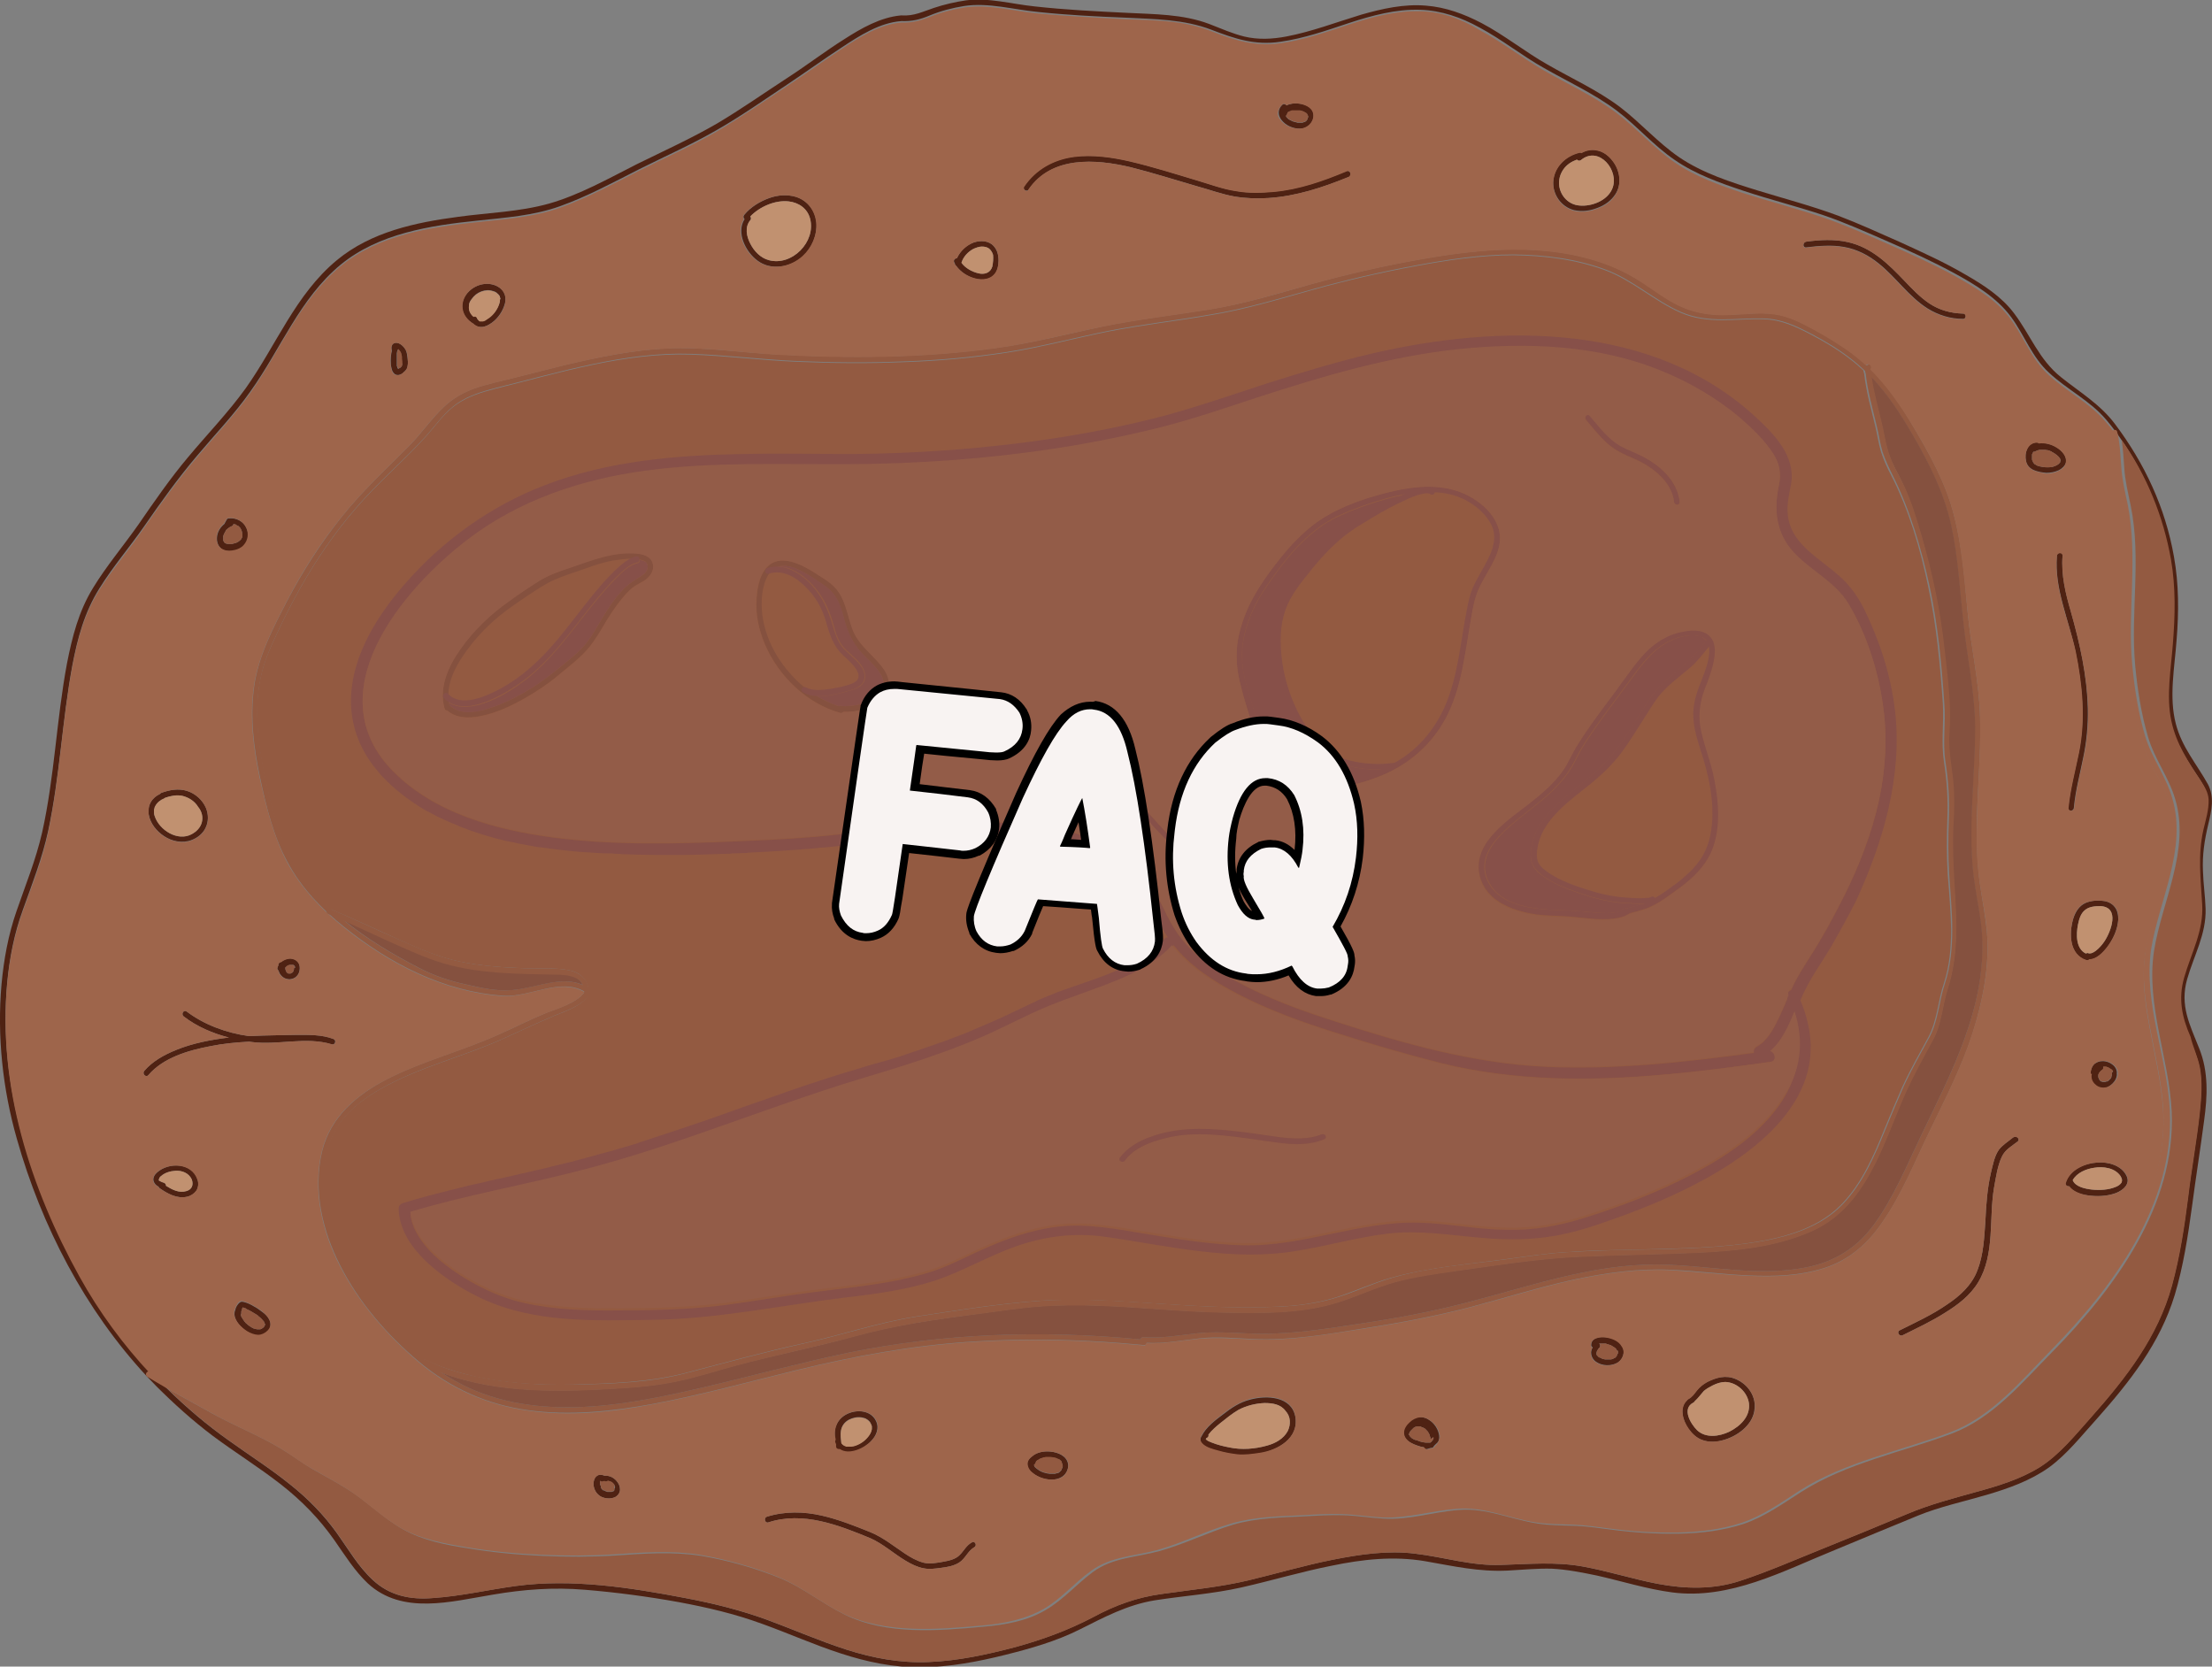 <svg xmlns="http://www.w3.org/2000/svg" xml:space="preserve" id="Calque_1" x="0px" y="0px" version="1.1" viewBox="0 0 587.6 442.7"><rect x="0" y="0" width="587.6" height="442.7" fill="#808080" stroke="none"/><style>.st0{fill:#935a41}.st1{fill:#85513f}.st2{fill:#4f2213}.st3{fill:#9e654b}.st5{fill:#875049}.st6{fill:#935c48}.st7{fill:#f8f3f2}</style><path d="M527.8 247.4c-.4-4.1-1.2-8.2-1.8-12.3-.7-5-.9-10-.9-15 .1-9.8 1.2-19.6.9-29.4-.2-9.5-2.4-18.6-3.3-28-.8-8.6-1.4-17.3-3.6-25.7-2.1-8.5-6.4-16.2-10.9-23.8-3.2-5.5-6.8-10.8-11.4-15.2l-1.1-1.1c-1-1-2.1-1.9-3.2-2.7-3.3-2.5-6.8-4.6-10.4-6.6-3.5-1.9-6.9-3.7-10.9-4.2-3.9-.5-7.8.1-11.8.2-4.5.2-8.9-.4-13-2.3-3.5-1.7-6.6-4-9.8-6.1s-6.5-3.8-10-5.1c-16-5.8-33.2-4.1-49.5-1.2-9.6 1.7-19.2 3.9-28.6 6.5-9.1 2.6-18 5.3-27.4 6.8s-18.9 2.6-28.2 4.5c-9.4 2-18.6 4.4-28.2 5.7-19.5 2.7-39.3 2.8-58.9 1.7-9.4-.5-19-2-28.5-1.6-9.2.5-18.2 2.3-27.1 4.4-4.5 1.1-9 2.3-13.5 3.4-3.5.9-7.1 1.6-10.5 2.8-3.1 1.1-5.9 2.7-8.3 5-3.2 3-5.8 6.8-8.8 9.9-6.3 6.4-12.9 12.4-18.5 19.5-5.4 6.8-10.1 14.1-14.1 21.7-3.8 7.3-7.9 15-9 23.3-1.1 8-.1 16.2 1.6 24.1 1.6 7.6 3.6 15.8 7.4 22.6 3.6 6.7 9 12.3 14.9 17 12.2 9.8 26.5 17.2 42.3 18.3 7.1.5 15-4.9 21.6-1.1h.1s0 .1-.1.1c-2 2.9-7.3 4.4-10.1 5.5-4.4 1.8-8.6 4-13 5.9-9.6 4.3-19.9 6.9-29.3 11.7-8.1 4.2-15 10-17.3 19.1-2.5 10.4 0 21.1 4.8 30.5 5 9.8 12.5 18.5 21 25.6 8.4 7 18 11.3 28.9 12.8 11.1 1.5 22.4.3 33.3-1.7 12.8-2.4 25.5-5.9 38.2-9 15.2-3.7 30.5-6.5 46.1-7.5 15.3-1 30.7-.6 46 .9.5 0 .7-.3.7-.6 4.8.3 9.5-.7 14.2-1.2s9.5 0 14.2.2c9.8.4 19.4-1.2 29.1-2.8 9.7-1.5 19.4-3.3 28.9-5.8 9-2.4 17.9-5.2 27.1-7.2 8.5-1.8 17.1-3 25.8-2.6 6.9.3 13.8 1.2 20.7 1.5 6.7.3 13.6.1 20.1-2 6.7-2.2 11.5-6.5 15.4-12.2 5.2-7.5 8.6-16.1 12.6-24.3 4.1-8.5 8.4-16.8 11.3-25.8 2.7-8.6 4.6-18 3.8-27.1m-17.4 54.1c-3.9 8.1-7.3 16.5-12.6 23.8-4.3 5.9-10 9.6-17.2 11.2-13.3 2.9-27-.5-40.4-.6-17.6-.1-34.4 6-51.3 10.3-9.3 2.4-18.7 4.1-28.2 5.5-9.8 1.5-19.4 3-29.4 2.5-4.5-.2-9-.5-13.5 0-4.7.5-9.4 1.4-14.1 1-.4 0-.7.3-.7.6-25.9-2.5-52-1.7-77.5 3.5-12.9 2.7-25.7 6.2-38.5 9.2-11.2 2.6-22.5 5-34 5.3-11.2.3-22.5-1.5-32.3-7.1-1.1-.6-2.3-1.3-3.4-2.1-1.6-1-3.1-2.2-4.6-3.4-6.2-5-11.8-11.2-16.2-17.6-6.2-8.9-10.9-19.6-10.5-30.7.2-5.1 1.4-10.5 4.5-14.8 2.8-3.8 6.8-6.7 10.9-9 9.9-5.6 21.1-8.3 31.4-12.8 4.9-2.2 9.7-4.5 14.7-6.6 2.7-1.1 7-2.5 8.8-5.2.1-.2.2-.3.3-.5.1-.1.1-.3.2-.4.2-.4.1-.8-.3-1-.6-.4-1.2-.7-1.8-1-5.9-2.5-12.5.9-18.7 1.4-4 .4-8.4-.6-12.3-1.5-4.3-.9-8.4-2.3-12.3-4.3-7-3.6-14.1-7.8-20.3-12.9-1.2-1-2.4-2-3.5-3.1-4-3.8-7.5-8.1-10.1-13-3.7-7-5.7-15.4-7.3-23.1-1.7-8.4-2.7-17.3-.8-25.7.9-4.1 2.7-8 4.5-11.8s3.7-7.6 5.8-11.3c4.2-7.5 9.1-14.7 14.8-21.3 5.8-6.8 12.6-12.5 18.6-19.1 2.8-3.1 5.1-6.6 8.6-8.9 3-2 6.4-3 9.8-3.9 17-4.2 34.5-9.7 52.1-9.1 9.3.3 18.6 1.5 28 1.9 9.5.4 19.1.5 28.6.1 9.1-.3 18.2-1.1 27.3-2.5s17.9-3.8 26.9-5.6c9.1-1.8 18.3-2.8 27.4-4.4 9.2-1.5 18-4.2 27-6.7q13.5-3.75 27.3-6.3c8.6-1.6 17.2-2.9 26-2.9 8.2.1 16.6 1.1 24.4 4 7.3 2.7 13 8.2 20.1 11.3 7.2 3.1 14.4 1.5 21.9 1.7 4.8.1 8.7 2 12.9 4.2 3.6 1.9 7.1 4 10.3 6.5 1.2.9 2.3 1.9 3.4 2.9l.1.1.3.3.7.7.7.7c4.4 4.6 7.9 10 11.1 15.5 4.4 7.6 8.3 15.3 10.2 23.9s2.3 17.4 3.3 26.2c1 9.2 3 18.2 3.1 27.5 0 9.5-1 19-1 28.5 0 4.4.2 8.9.9 13.3.6 4.3 1.6 8.7 1.9 13 1.4 19.4-8 36.9-16 53.6" class="st0"/><path d="M154.8 261.6c-5.9-2.5-12.5.9-18.7 1.4-4 .4-8.4-.6-12.3-1.5-4.3-.9-8.4-2.3-12.3-4.3-7-3.6-14.1-7.8-20.3-12.9 4 1.7 7.9 3.6 11.8 5.4 4.9 2.2 9.9 4.6 15.2 6.1 9.5 2.7 19.5 2.7 29.3 2.9 1.8.1 3.7.1 5.3.8 1 .5 1.6 1.2 2 2.1m355.6 39.9c-3.9 8.1-7.3 16.5-12.6 23.8-4.3 5.9-10 9.6-17.2 11.2-13.3 2.9-27-.5-40.4-.6-17.6-.1-34.4 6-51.3 10.3-9.3 2.4-18.7 4.1-28.2 5.5-9.8 1.5-19.4 3-29.4 2.5-4.5-.2-9-.5-13.5 0-4.7.5-9.4 1.4-14.1 1-.4 0-.7.3-.7.6-25.9-2.5-52-1.7-77.5 3.5-12.9 2.7-25.7 6.2-38.5 9.2-11.2 2.6-22.5 5-34 5.3-11.2.3-22.5-1.5-32.3-7.1-1.1-.6-2.3-1.3-3.4-2.1 15.1 5.7 32.3 5.1 48 4.1 4.8-.3 9.7-.8 14.4-1.8 5.3-1.1 10.5-2.8 15.7-4.2 10.4-2.8 21-4.8 31.3-7.7 10.8-3 21.7-4.5 32.8-6 5.5-.7 11-1.6 16.5-2 5.4-.4 10.8-.4 16.2-.2 10.8.4 21.6 1.6 32.5 1.8 10.3.2 21 .4 31-2.8 5-1.6 9.8-3.9 14.9-5.3 5.2-1.4 10.5-2.2 15.8-2.9 10.9-1.5 21.8-3.3 32.8-3.8 10.7-.5 21.4-.6 32.1-1.1 10-.5 20.1-1.5 29.4-5.5 15.1-6.4 19.4-23.5 25.5-37.1 2.1-4.8 4.6-9.3 7.2-13.9 2.3-4.2 2.5-9 3.9-13.5 3-9.3 2.4-18.6 1.7-28.3-.4-4.9-.6-9.8-.3-14.8.2-4.9.3-9.8-.3-14.7-.4-2.9-.8-5.6-.8-8.6 0-2.6.2-5.3.2-7.9-.1-5.3-.9-10.7-1.4-15.9-1.1-10.4-3.2-20.3-6.1-30.3-1.4-4.8-2.9-9.5-5-14-1.1-2.4-2.5-4.6-3.4-7.1-.9-2.4-1.3-4.8-1.8-7.2-1-4.6-2.4-9.2-3.1-13.9 4.4 4.6 7.9 10 11.1 15.5 4.4 7.6 8.3 15.3 10.2 23.9s2.3 17.4 3.3 26.2c1 9.2 3 18.2 3.1 27.5 0 9.5-1 19-1 28.5 0 4.4.2 8.9.9 13.3.6 4.3 1.6 8.7 1.9 13 1.3 19.4-8.1 36.9-16.1 53.6" class="st1"/><path d="M586.5 208.3c-3-5.4-6.9-9.8-8.5-16-1.9-7.2-.3-15.1.2-22.4.6-7.4.6-14.7-.7-22-2.3-13.1-7.8-24.8-15.7-35.3-3.9-5.2-9.3-8.4-14.3-12.4-5.9-4.7-8.1-11.2-12.5-17-3.3-4.4-8.1-7.5-12.8-10.2-5.6-3.3-11.6-6-17.5-8.7-5.4-2.4-10.9-4.9-16.4-7-7-2.6-14.2-4.5-21.4-6.7-7.1-2.2-14.6-4.6-20.8-8.8-5.7-3.9-10.3-9.2-15.8-13.4-6-4.5-12.9-7.6-19.3-11.3-6-3.4-11.4-7.8-17.5-11-4.6-2.4-9.5-4.2-14.7-4.6-5.8-.5-11.6.8-17.2 2.4-6.6 2-13.1 4.5-19.9 5.8-3.7.7-7.5.9-11.2 0-3.2-.8-6.1-2.1-9.2-3.3-7.1-2.7-14.7-2.6-22.2-3-8.1-.4-16.2-.8-24.3-1.7-5.9-.6-12.2-2.4-18.2-1.6-2.8.4-5.8 1.1-8.5 2-3 1-5.3 2.2-8.5 2h-.3c-5.4.5-10.5 3.4-15 6.3-5.1 3.2-9.9 6.9-15 10.2-6.3 4.1-12.4 8.4-18.8 12.2-6.9 4-14.2 7.3-21.3 10.8-7.5 3.8-15.3 8.2-23.4 10.5-7.9 2.2-16.1 2.4-24.1 3.5-11.4 1.5-23.1 4-32.2 11.5-11 9.1-16.1 22.6-24.2 34-4.6 6.4-10.2 12.2-15.3 18.3-4.8 5.7-9 11.8-13.2 17.9-4 5.7-8.5 11-12.1 16.9-3.8 6.2-5.5 12.9-6.9 20-2.8 14.9-3.3 30.1-6.6 44.9-1.7 7.4-4.4 13.9-6.8 20.9-2.2 6.3-3.4 12.9-4 19.5-1.2 13.7.3 27.8 4.1 41.1 6.5 23 18.1 45.4 34.5 63 0 0 0 .1.1.1.8.8 1.6 1.7 2.4 2.5 4.7 4.7 9.7 9.2 15 13.2 5.9 4.4 12.2 8.3 18.1 12.9 5.5 4.3 10.2 9.1 14.2 14.8 2.8 4 5.4 8.2 8.9 11.5 9.2 8.5 22.2 4.8 33.2 3 8.2-1.4 16.1-2 24.5-1.3s16.7 1.8 25 3.3c7.5 1.4 14.8 3.1 21.9 5.7 7 2.5 13.9 5.6 21 7.9 7 2.3 14.2 3.8 21.6 3.7 7.5-.1 14.9-1.5 22.1-3.3 6.8-1.7 13.5-3.6 19.7-6.7 6.6-3.3 12.7-6.6 20.1-7.8 7.7-1.2 15.3-1.7 22.9-3.4 8-1.8 16-4.2 24.1-5.8 8.2-1.7 16.4-2.6 24.7-1.2 7.5 1.3 14.4 2.9 22.1 2.5 3.9-.2 7.7-.6 11.6-.5 4 .2 8 1 11.9 1.8 6.7 1.5 13.3 3.6 20.1 4.5 15.3 2 29.5-5.7 43.3-11.3 7.3-3 14.6-6.1 22-9.1 5.9-2.4 12.1-3.7 18.2-5.5 5.8-1.7 11.7-3.8 16.6-7.3 4.8-3.5 8.7-8.5 12.7-12.9 8.8-9.9 16.8-20.1 20.7-32.9 2.3-7.7 3.5-15.6 4.6-23.6 1-7.6 2.2-15.1 3.2-22.7.9-6.5 1.2-13-1.3-19.2-2.5-6.3-5.2-11.4-3.2-18.4 1.8-6.3 5.1-12 4.9-18.7-.1-3.3-.6-6.6-.7-10-.2-4.3.4-8.2 1.4-12.4.9-3.7 1.7-7.3-.1-10.7m-1.8 12.1c-1.5 6.7-.7 13-.3 19.8.4 7-2.9 12.8-4.8 19.4-1.6 5.6-.6 10.5 1.7 15.7 1.2 2.7 2.4 5.4 3 8.3.7 3.8.4 7.9 0 11.8-.8 7.5-2.2 15-3.1 22.6-1 7.9-2.2 15.8-4.3 23.5-3.8 13.7-12.1 24.4-21.4 34.9-4.2 4.7-8.4 10-13.8 13.4-5.2 3.2-11.2 5-17.1 6.6-6.1 1.7-12.2 3.3-18.1 5.8-7.4 3.1-14.9 6.2-22.4 9.2-7.2 2.9-14.5 6.1-21.8 8.5-7.2 2.4-14.7 2.2-22.1.8-6.7-1.3-13.2-3.4-19.9-4.6-7.3-1.3-14.2-.6-21.6-.4-7.8.3-15.2-2.1-22.9-3-7.2-.9-14.6.2-21.7 1.6-7.6 1.5-15 3.7-22.5 5.5-7.6 1.8-15.2 2.5-22.9 3.6-6.7.9-12.5 3-18.4 6.2-6.7 3.5-13.3 5.9-20.5 7.9-7.6 2-15.3 3.7-23.2 4-7.5.3-14.6-1-21.8-3.3-7.1-2.3-14-5.3-21-7.9-7.1-2.6-14.4-4.4-21.8-5.8-14.6-2.8-30.2-5.2-45-3.2-7.4 1-14.6 2.7-22 3.2-6 .5-11.5-.6-16-4.8-3.8-3.5-6.5-8.2-9.5-12.4-3.5-4.9-7.7-9.2-12.5-13-5.2-4.2-10.9-7.8-16.3-11.7-5.8-4.1-11.2-8.7-16.3-13.7l-.3-.3c-1.2-1.2-2.5-2.5-3.7-3.8-7.3-7.8-13.7-16.5-18.9-25.9C8.1 315.2-.6 288.1 1.9 261.1c.6-6.6 1.9-13.2 4.2-19.5 2.5-7 5.1-13.6 6.7-20.9 3.1-14.5 3.7-29.3 6.4-43.9 1.4-7.3 3.2-14.1 7.2-20.5 3.6-5.8 8-10.9 11.9-16.5 4.5-6.5 9-12.8 14.1-18.8 4.7-5.6 9.9-11 14.1-17 8.1-11.3 13.1-24.7 24-33.7 10.1-8.3 23.8-10.4 36.4-11.7 7.4-.8 14.8-1.3 21.8-3.8 7.3-2.6 14.3-6.4 21.2-9.9 6.8-3.4 13.8-6.5 20.4-10.3 6.5-3.7 12.6-8 18.9-12.2 4.8-3.2 9.5-6.6 14.4-9.8 4.7-3.1 10.1-6.6 15.9-7 2.8.1 4.9-.4 7.5-1.5 2.9-1.2 6-2 9.1-2.5 6.5-1 13.3 1 19.8 1.6 7.7.8 15.5 1.2 23.2 1.5 7.8.4 15.3.4 22.7 3.2 6.2 2.4 11.6 4.2 18.3 3.2 6.3-.9 12.3-3 18.3-5 6.1-2 12.4-3.7 18.9-3.5 5.6.2 10.8 2 15.7 4.7 6 3.2 11.3 7.5 17.2 10.8 6.5 3.7 13.3 6.8 19.3 11.3 5.4 4.1 9.8 9.3 15.4 13.1 5.5 3.8 12 6.1 18.3 8.2 6.9 2.3 14.1 4.1 21 6.4 5.9 2 11.7 4.6 17.4 7.1 6 2.6 11.9 5.3 17.6 8.4 5.5 3 11.3 6.5 15.1 11.7 3.5 4.8 5.5 10.6 10 14.7 4.8 4.5 10.9 7.4 15.2 12.5.7.8 1.4 1.7 2 2.5.6.7 1.1 1.5 1.6 2.2 6.7 9.4 11.1 20.4 13.1 31.7 1.3 7.5 1.1 15 .5 22.5-.5 6.7-1.8 13.8-.4 20.4 1.3 6.1 4.5 10.9 7.9 16 1 1.6 1.9 3 2 4.9.1 3.3-.9 6.1-1.5 8.7" class="st2"/><path d="M584.4 283.6c.7 3.8.4 7.9 0 11.8-.8 7.5-2.2 15-3.1 22.6-1 7.9-2.2 15.8-4.3 23.5-3.8 13.7-12.1 24.4-21.4 34.9-4.2 4.7-8.4 10-13.8 13.4-5.2 3.2-11.2 5-17.1 6.6-6.1 1.7-12.2 3.3-18.1 5.8-7.4 3.1-14.9 6.2-22.4 9.2-7.2 2.9-14.5 6.1-21.8 8.5-7.2 2.4-14.7 2.2-22.1.8-6.7-1.3-13.2-3.4-19.9-4.6-7.3-1.3-14.2-.6-21.6-.4-7.8.3-15.2-2.1-22.9-3-7.2-.9-14.6.2-21.7 1.6-7.6 1.5-15 3.7-22.5 5.5-7.6 1.8-15.2 2.5-22.9 3.6-6.7.9-12.5 3-18.4 6.2-6.7 3.5-13.3 5.9-20.5 7.9-7.6 2-15.3 3.7-23.2 4-7.5.3-14.6-1-21.8-3.3-7.1-2.3-14-5.3-21-7.9-7.1-2.6-14.4-4.4-21.8-5.8-14.6-2.8-30.2-5.2-45-3.2-7.4 1-14.6 2.7-22 3.2-6 .5-11.5-.6-16-4.8-3.8-3.5-6.5-8.2-9.5-12.4-3.5-4.9-7.7-9.2-12.5-13-5.2-4.2-10.9-7.8-16.3-11.7-5.8-4.1-11.2-8.7-16.3-13.7 4.1 2.3 8.2 4.5 12.3 6.8 5.9 3.2 12.2 5.7 18 9.2 2.7 1.6 5.3 3.6 8 5.2 3.1 1.8 6.4 3.5 9.4 5.4 5.2 3.2 9.5 7.7 14.8 10.7s11.4 4.2 17.4 5.1c6.5 1.1 13.1 1.7 19.7 2 6.4.3 12.9.3 19.4-.1 7.6-.5 15.1-1.1 22.8.1 7.1 1.2 14.2 3.2 20.9 5.9 6.1 2.5 11.3 6.8 17.2 9.7 11.1 5.5 25 4.3 37 3.2 5.7-.5 11.5-1.5 16.5-4.5 4.6-2.7 8.1-6.8 12.4-10 5.3-3.9 11.6-3.9 17.8-5.6 6.7-1.9 12.9-5 19.5-7 6.2-1.8 12.6-1.9 19-2.2 3.4-.2 6.8-.4 10.2-.3 3.6.1 7.2.7 10.8.9 6.8.4 13.2-1.8 19.9-2.3 7.4-.6 13.8 2.5 20.9 3.6 3.2.5 6.5.5 9.7.6 3.3.1 6.5.6 9.7 1 6 .8 12.1 1.2 18.2 1.1 5.8-.1 11.7-.8 17.2-2.6 5.6-1.9 10.4-5.4 15.3-8.5 12.1-7.7 26.7-10.5 40-15.5 10.9-4.1 18.7-13.6 26.7-21.7 16.6-16.9 32.8-38.9 31.7-63.8-.7-14.3-6.9-28.3-4.7-42.7 2.1-13.2 9.7-26.8 5.6-40.4-1.7-5.8-5.5-10.6-7.2-16.5-1.8-6.1-2.8-12.5-3.4-18.9-1.3-14.2 1.7-28.4-1.2-42.5-.7-3.4-1.5-6.6-1.7-10-.2-2.5-.3-5-.7-7.4 6.7 9.4 11.1 20.4 13.1 31.7 1.3 7.5 1.1 15 .5 22.5-.5 6.7-1.8 13.8-.4 20.4 1.3 6.1 4.5 10.9 7.9 16 1 1.6 1.9 3 2 4.9.1 2.7-.8 5.5-1.4 8.1-1.5 6.7-.7 13-.3 19.8.4 7-2.9 12.8-4.8 19.4-1.6 5.6-.6 10.5 1.7 15.7.6 2.6 1.9 5.2 2.5 8.2" class="st0"/><path d="M216.9 59.2c-.3-3.2-2.3-5.9-5.4-6.9-2.4-.7-4.9-.5-7.1.3-2.5.9-5 2.4-6.7 4.5-.3.4-.2.8.1 1.1-2.3 3.6.3 8.7 3.4 11 3.7 2.8 9 1.8 12.2-1.2 2.3-2.2 3.7-5.6 3.5-8.8m-12.7 9.9c-2.2-.6-3.9-2.4-4.9-4.4-1-1.9-1.5-4.4 0-6.2.3-.3.2-.8 0-1 2.5-2.6 6.6-4.4 10.2-4 2.7.3 5 1.9 5.7 4.6 1.6 6.1-4.8 12.7-11 11m61-.8c-.1-1.1-.5-2.1-1.2-2.9-1.3-1.5-3.5-1.6-5.3-1-2 .7-3.6 2.2-4.5 4.2-.5 0-1 .5-.7 1.1.1.2.2.3.2.5s.1.3.3.4c1.2 1.7 3.1 2.9 5 3.4 2.1.6 4.6.3 5.7-1.8.5-1.2.7-2.6.5-3.9m-1.6 2.5c-.5 1.7-2.1 2.2-3.7 1.8-1.7-.4-3.5-1.4-4.5-2.8.5-1.6 1.7-2.9 3.2-3.7.7-.3 1.5-.6 2.2-.6s1.3.1 1.9.5c.5.4.9 1 1.1 1.7.1 1 0 2.1-.2 3.1m164.7-28.2c-1-1.3-2.5-2.4-4.1-2.7-1.5-.3-2.8 0-4.1.7-.1-.1-.3-.1-.5-.1-3.7.9-6.8 3.8-7 7.8-.1 3.4 2.1 6.6 5.5 7.5 2.1.5 4.3.2 6.3-.6 1.9-.7 3.6-1.9 4.7-3.6 1.8-2.7 1.3-6.4-.8-9m0 7.5c-1.3 3.2-5.5 4.8-8.7 4.5-2.8-.2-5-2.4-5.4-5.2-.2-1.6.2-3.1 1.1-4.4s2.2-2.1 3.6-2.6c.3.3.7.4 1.1.1 4.7-3.9 10.3 2.8 8.3 7.6M134.1 78.3c-.3-1-1.1-1.8-2.1-2.3-2.7-1.3-5.9-.4-7.8 1.8-1 1.1-1.6 2.6-1.4 4.1.2 1.8 1.4 3.2 2.9 4.1.1 0 .1 0 .1.1.4.4.9.6 1.4.7.9.2 1.9-.1 2.7-.6 1.8-1 3.3-2.9 4-4.9.4-1 .5-2 .2-3m-1.3 1.6v.1c0 .1-.1.2-.1.4-.4 1.5-1.5 3.1-2.8 4-.2.1-.4.3-.6.4-.1.1-.2.1-.3.2 0 0-.1 0-.1.1-.2.1-.4.1-.6.2h-.8c-.1 0-.2-.1-.2-.1l-.1-.1-.2-.2s0-.1-.1-.1c-.1-.1-.1-.2-.2-.4-.2-.4-.6-.5-.9-.3-.6-.5-1.1-1.2-1.2-2-.1-.4 0-.9 0-1.3.1-.5.3-.9.7-1.4 1.2-1.8 3.6-2.8 5.7-2.1.2.1.5.1.7.3.1 0 .2.1.3.2l.1.1c.1.1.3.2.4.4l.1.1c.1.1.1.2.2.3v.2c0 .1 0 .1.1.2s0 .2 0 .2v.3c-.1 0-.1.1-.1.3M54.7 214.6c-.9-2.1-2.8-3.8-5-4.5s-4.7-.3-6.8.5c-.2.1-.3.2-.4.3-1 .5-1.8 1.1-2.4 2.1s-.8 2.2-.6 3.3c.4 2.4 2.1 4.5 4.1 5.8 2.1 1.4 4.9 2 7.4 1 1.5-.6 2.9-1.7 3.6-3.2.8-1.6.8-3.6.1-5.3m-1.1 3.9c-.4 1.4-1.4 2.4-2.7 3.1-3.7 2-8.6-1.1-9.8-4.8-.2-.5-.2-.9-.2-1.4 0-.3 0-.4.1-.6 0-.1.1-.2.1-.4 0-.1.1-.2.1-.2.5-1 1.4-1.7 2.4-2.1.1-.1.2-.1.3-.2 1.5-.5 3-.8 4.5-.5 1.7.4 3.3 1.4 4.2 2.9 1 1.2 1.4 2.7 1 4.2m-1.1 94.8c-1.4-4.4-7.5-4.7-10.7-1.9-.7.6-1.2 1.4-1 2.3.2.7.7 1.2 1.3 1.5.1.1.2.3.3.4 2.1 1.5 4.6 2.9 7.3 2.3 1-.2 1.9-.8 2.5-1.6.5-.9.6-2 .3-3m-3 3.1c-1.9.6-3.8-.4-5.4-1.4 0-.3-.1-.6-.5-.8-.4-.1-.9-.3-1.2-.5 0 0-.1-.1-.2-.1v-.3c0-.1 0-.1.1-.2v-.1s.1-.1.1-.2c.1-.1.2-.3.4-.4 1-.9 2.4-1.3 3.8-1.4 1.8-.1 3.5.6 4.3 2.2.6 1.5.1 2.8-1.4 3.2m183.2 61.1c-1.2-2.6-4.4-3.1-6.9-2.2-1.7.6-3 1.7-3.7 3.4-.5 1.2-.4 2.6-.3 3.9-.1.2-.2.4-.1.7.1.2.2.4.2.5v.6c0 .6.6.8 1 .7 2.4 1.7 6.5-.1 8.4-2.2 1.5-1.5 2.3-3.5 1.4-5.4m-1.1 1.9s0 .1 0 0v.2c-.1.7-.5 1.4-.9 1.9-1 1.3-2.4 2.2-3.9 2.6-.2 0-.4.1-.7.1h-1.2c-.1 0-.2 0-.3-.1-.4-.1-.8-.4-1.1-.8-.1-1.1-.3-2.2-.1-3.3.2-1.3 1-2.3 2.1-2.9 1-.5 2.2-.8 3.4-.6.5.1 1 .2 1.4.5.2.1.4.3.6.5s.2.2.3.4c.2.4.3.5.4.9zm112.5-3c-1-5.5-7.6-5.8-12-4.6-2.8.7-5 2.2-7.3 4-2 1.5-4.4 3.3-5.6 5.7-.4.6-.5 1.4.2 2.1 1.1 1.1 2.8 1.5 4.2 1.9 1.7.4 3.4.8 5.1 1 2 .2 4.1-.1 6-.4 4.7-.9 10.4-4 9.4-9.7m-2 3.7c-1.1 2.1-3.3 3.3-5.5 3.9-3.2.9-6.7 1.2-10 .5-1.6-.3-3.2-.7-4.7-1.3-.5-.2-1.1-.4-1.5-.8l-.1-.1c0-.1.1-.1.1-.2.1-.1.2-.2.3-.2.3-.2.4-.5.3-.8.9-1.2 2.1-2.2 3.2-3.1 1.5-1.2 3.1-2.5 4.8-3.5 2.1-1.1 4.5-1.7 6.9-1.8 2.1 0 4.3.3 5.6 2.1 1.4 1.5 1.4 3.6.6 5.3M461 366.3c-2.6-1.1-5.1-.4-7.5.8-1.1.6-2 1.3-2.8 2.3-.7.9-1.3 1.7-2.3 2.3q-.3.15-.3.3c-2.1 1.9-1.1 5.3.4 7.5.9 1.3 2.1 2.4 3.6 3 1.9.7 4 .6 5.8 0 3.5-1 7.5-3.8 8.1-7.7.7-3.7-1.6-7.1-5-8.5m-1.6 14c-2.7 1.3-6.3 1.8-8.6-.4-1.7-1.7-4.1-5.7-1-7.3.2-.1.3-.2.4-.4.9-.8 1.6-1.8 2.4-2.7.7-.6 1.6-1.1 2.4-1.5 1-.5 2.2-.9 3.3-.9 3.1.1 5.9 2.7 6.3 5.7.4 3.5-2.4 6.1-5.2 7.5m105.5-67.9c-1.3-2.8-4.8-3.8-7.7-3.6-3.4.2-7.4 1.8-8.5 5.4-.2.6.4 1 .9.9 1.1 1.5 3.1 2.2 4.8 2.4 2.5.4 5.3.3 7.7-.6 2-.8 3.8-2.4 2.8-4.5m-1.3 1.7c-.3.5-1 1-1.6 1.2-1.9.8-4.2.9-6.3.7-1.7-.2-4.4-.7-5.1-2.5 1.1-2 3.6-3 5.7-3.3 2.4-.4 5.5 0 7 2.2.2.3.4.6.4 1 0 .2-.1.5-.1.7m-1.8-73.1c-.8-1.1-2-1.6-3.3-1.7-1.7-.2-3.7 0-5.1.9s-2.2 2.4-2.7 4c-1.1 3.9-1 9.4 3.5 10.9.3.1.6 0 .8-.2 1.9 0 3.6-1.8 4.7-3.2 1.6-2.1 2.8-4.7 3-7.4 0-1.2-.2-2.4-.9-3.3m-2.8 9.1c-.6.9-1.4 1.8-2.3 2.5-.4.3-.8.5-1.1.6-.4.1-.6.1-.9 0-.2-.1-.4 0-.6.1-2.7-1.3-2.6-5.1-2.1-7.7.3-1.4.7-2.9 1.8-3.8 1.1-1 2.8-1.1 4.2-1.1 5.2.3 2.8 6.7 1 9.4m-4.4-61.9c.1 4.4-.3 8.7-1.2 13-.9 4.5-2.1 8.9-2.5 13.4-.1 1-1.6 1-1.5 0 .5-5 1.8-9.8 2.8-14.7 1.8-8.9.9-18.1-.9-26.9-1.7-8.4-5.6-16.6-4.9-25.4.1-1 1.6-1 1.5 0-.4 5.1.8 10 2.2 14.8 2.4 8.5 4.3 17 4.5 25.8M521.5 84.7c-3.4 0-6.6-1-9.5-2.8-5-3.2-8.3-8.2-12.9-11.9-2.7-2.2-5.8-3.8-9.2-4.4-3.3-.6-6.8-.3-10.1.1-1 .1-.9-1.4 0-1.5 3.7-.5 7.4-.7 11 .1 6.4 1.4 10.9 5.9 15.2 10.4 2 2.1 4.1 4.3 6.5 5.9 2.7 1.8 5.7 2.6 8.9 2.7 1-.1 1 1.4.1 1.4M358.3 47c-6.9 2.8-13.8 5.1-21.3 5.6-3 .2-6 .1-9-.4-3.4-.6-6.6-1.8-9.9-2.7-5.9-1.7-11.8-3.6-17.8-5.1-9.3-2.2-20.9-3-27 5.9-.5.8-1.8 0-1.3-.8 3.1-4.6 7.9-7.2 13.3-7.9 4.9-.6 9.9.1 14.7 1.2 6 1.4 12 3.3 18 5.1 3.4 1 6.8 2.3 10.3 2.8 3.3.6 6.6.5 9.9.2 6.8-.6 13.3-2.9 19.5-5.5 1.1-.2 1.5 1.3.6 1.6M88.1 277.4c-6.9-2.1-14.2.3-21.2-.6-.2 0-.5-.1-.7-.1-3.5.2-6.9.5-10.3 1.2-5.8 1.1-12.5 3-16.5 7.7-.6.7-1.7-.3-1.1-1.1 2.2-2.6 5.3-4.3 8.5-5.6 4.4-1.8 9.2-2.7 14-3.3-4.3-1.1-8.5-2.9-12-5.6-.8-.6 0-1.9.8-1.3 4.6 3.5 10.6 5.7 16.4 6.5h.8c4-.2 8-.2 12-.3 3.2 0 6.7-.1 9.8 1.1.8.3.4 1.7-.5 1.4M258.8 411c-1.7 1-2.3 2.9-3.9 4-1.5 1-3.4 1.3-5.1 1.5-1.5.2-3 .4-4.4.1-1.7-.3-3.3-1.1-4.8-2-3.2-1.9-6-4.5-9.4-6-8.5-3.5-17.9-7.2-27.1-4.2-.9.3-1.3-1.2-.4-1.5 4.8-1.5 9.8-1.4 14.6-.3 4.4 1 8.7 2.7 12.9 4.4 3.4 1.4 6.2 3.7 9.2 5.7 1.5 1 3.1 1.9 4.9 2.4 1.6.4 3.3.1 5-.2 1.6-.3 3.5-.6 4.7-1.9 1.1-1.1 1.7-2.5 3.2-3.3.7-.5 1.5.8.6 1.3m287.5-292.2c-1.4-.8-3.1-1.3-4.7-1.1-.1-.1-.3-.2-.5-.2-2.5 0-3.4 2.9-2.9 4.9.2 1.1.9 1.9 1.9 2.4 1.1.5 2.3.7 3.5.8 1.1 0 2.2-.2 3.3-.7.8-.4 1.6-1.1 1.9-2 .4-1.7-1.1-3.2-2.5-4.1m1 3.6v.3c0 .1-.1.1-.1.2l-.3.3-.1.1c-.1.1-.2.1-.3.2l-.6.3c-.2.1-.4.1-.6.2-.1 0-.2 0-.3.1h-.3c-1 .1-1.9 0-2.8-.2-.5-.1-.8-.2-1.2-.5-.1 0-.2-.1-.2-.1l-.1-.1c-.1 0-.1-.1-.1-.1l-.1-.2s0-.1-.1-.1c0 0 0-.1-.1-.1v-.1c0-.1 0-.1-.1-.2 0-.1-.1-.2-.1-.3v-1.3c0-.1 0-.2.1-.3 0 0 0-.1.1-.1v-.1c0-.1.1-.2.1-.2s0-.1.1-.1c.2 0 .4 0 .5-.1 0 0 .1-.1.2-.1s.1-.1.2-.1c.2-.1.4-.1.7-.2h1.5c.2 0 .4.1.7.1.2 0 .4.1.6.2.1 0 .2.1.2.1h.1s.1 0 .1.1c.4.2.7.4 1 .6.1.1.2.1.2.2h.1l.4.4c.1 0 .1.1.2.2l.1.1.1.1c.1.1.1.1.1.2 0 0 .1.1.1.2s0 .1.1.2v.2zM348.9 30.1c-.4-1.8-2.4-2.5-4-2.6-1-.1-2.2 0-3.1.5-.2-.3-.8-.5-1.1-.2-.7.6-1.1 1.5-1 2.4s.6 1.6 1.2 2.2c1.3 1.3 3.4 2 5.2 1.7 1.7-.3 3.2-2.1 2.8-4m-1.4.8v.2c0 .1 0 .2-.1.2v.2c0 .1-.1.2-.1.2s-.1.1-.1.2l-.1.1c0 .1-.1.1-.2.2l-.1.1c-.1 0-.1.1-.2.1h-.1c-.1 0-.2.1-.2.1-.1 0-.2 0-.2.1h-1.4c-.1 0-.2 0-.3-.1-.2 0-.4-.1-.5-.1s-.2 0-.2-.1h-.2c-.3-.2-.7-.3-1-.5 0 0-.1-.1-.2-.1l-.2-.2-.4-.4V31c-.1-.1-.1-.1-.1-.2.1-.1.2-.2.3-.4v-.1c0-.1.1-.1.1-.2V30l.1-.1.1-.1h.1c.1-.1.3-.2.4-.2s.1 0 .2-.1c.2-.1.3-.1.5-.1h1.9c.3.1.6.1 1 .3.1 0 .2.1.2.1.1.1.2.1.3.2h.1l.2.2.1.1.1.1v.5c.2-.2.2-.1.2 0M108.3 95.4c-.1-.8-.2-1.7-.5-2.4-.4-.8-1.3-1.7-2.2-1.9-.5-.1-1.1 0-1.4.5s-.2 1-.1 1.6c-.2.8-.3 1.7-.3 2.5 0 .7 0 1.4.2 2 .1.6.3 1.1.7 1.5.5.5 1.2.5 1.8.2.3-.1.6-.3.8-.6.3-.2.6-.6.8-.9.3-.7.3-1.7.2-2.5m-2.5 2.8q-.15 0 0 0m1-1.4v.1c0 .1-.1.3-.1.4-.1.1-.2.3-.4.4 0 0-.1.1-.2.1-.1.1-.2.1-.3.2h-.1v-.1s0-.1-.1-.1c0-.2-.1-.4-.2-.6v-3.3c0-.3.1-.6.2-.8 0-.1.1-.2.1-.3.1.1.2.1.2.2.1.1.2.2.3.4l.1.1c0 .1.1.1.1.2 0 0 0 .1.1.2 0 .2.1.3.1.5s.1.3.1.5v1.6c.2.1.2.2.1.3m-41.3 43.5c-.8-1.8-2.7-2.8-4.7-2.6-.2 0-.5.1-.6.4-.2.4-.4.7-.6 1.1-1 .8-1.7 1.9-1.9 3.1-.3 1.6.3 3.3 1.9 3.9.9.3 1.9.3 2.9.1.9-.2 1.8-.6 2.4-1.3 1.1-1.4 1.3-3.2.6-4.7m-1.1 2.1v.1c0 .1 0 .2-.1.2 0 .1 0 .2-.1.2v.1l-.1.1c0 .1-.1.2-.1.2l-.1.1-.1.1c-.1.1-.2.2-.4.3l-.1.1c-.1 0-.1.1-.2.1s-.2.1-.2.1-.1 0-.1.1h-.1c-.4.1-.8.2-1.1.3h-1c-.2 0-.3-.1-.5-.1-.1 0-.1-.1-.2-.1h-.1l-.1-.1-.1-.1c0-.1-.1-.1-.1-.2 0 0 0-.1-.1-.1 0-.1-.1-.2-.1-.4v-.9c0-.1 0-.2.1-.3 0-.2.1-.3.2-.5 0-.1.1-.2.1-.2.1-.2.2-.4.3-.5v-.1c.1-.1.1-.2.2-.2l.3-.3c.2-.1.3-.2.4-.3.1 0 .1-.1.2-.1l.6-.3c.2-.1.3-.3.3-.5.2 0 .3.1.5.1.1 0 .1 0 .2.1 0 0 .1 0 .1.1.1.1.3.1.4.2h.1l.2.2.3.3c0 .1.1.2.1.2.1.1.2.3.2.4s.1.2.1.2c0 .2.1.3.1.4v.4c.1.4.1.5.1.6m15.1 113.8c-.4-1.1-1.5-1.7-2.7-1.6q-1.2.15-2.1.9c-.3 0-.6.2-.7.5 0 .1-.1.3-.1.5-.1.2-.2.4-.2.5-.1.3 0 .6.3.8.2.7.5 1.2 1.1 1.7.9.7 2.2.8 3.2.2.6-.4 1-.9 1.2-1.6.1-.5.2-1.2 0-1.9m-1.4.9v.3c0 .1-.1.3-.1.4v.1l-.1.1c0 .1-.1.2-.2.3l-.1.1h-.1s-.1 0-.1.1c0 0-.1 0-.2.1h-.5c-.1 0-.2 0-.3-.1l-.1-.1c-.1 0-.1-.1-.1-.1 0-.1-.2-.2-.2-.2v-.2l-.1-.1v-.1c0-.1-.1-.2-.1-.3v-.4s0-.1.1-.1v.1l.1-.1c.1-.1.1-.2.2-.2l.1-.1c.1-.1.2-.1.3-.2h.1c.1 0 .2-.1.3-.1h.9c.1 0 .1.1.2.1l.1.1s0 .1.1.1c0 .1.1.2.1.3v.2zm-6.6 93.4c-.4-.8-1-1.4-1.7-1.9-.8-.6-1.6-1.2-2.4-1.6-.8-.5-1.7-.9-2.5-1.1-.1 0-.3-.1-.5-.1-.5-.1-.9.3-1.2.7-.4.5-.6 1-.7 1.5-.7 1.5.4 3.3 1.5 4.4.7.7 1.6 1.4 2.5 1.8.8.4 1.8.7 2.8.5.9-.2 1.9-.8 2.3-1.6.4-1 .3-1.9-.1-2.6m-1.1 1.2v.3l-.1.1v.1s-.1.1-.1.2c-.1 0-.1.1-.2.2 0 0-.1 0-.1.1-.2.1-.3.2-.5.3s-.2.1-.4.1h-.7c-.2 0-.3-.1-.5-.1-.1 0-.2-.1-.3-.1h-.1c-.8-.4-1.4-.8-1.9-1.3-.2-.1-.3-.3-.5-.5-.1-.1-.2-.2-.2-.3l-.1-.1c-.1-.2-.2-.3-.3-.5-.1-.1-.1-.2-.2-.3 0 0-.1-.1-.1-.2-.1-.2-.1-.3-.1-.5v-.1c.1-.1.1-.2.1-.3v-.5c.2-.2.2-.4.2-.7.1-.1.2-.2.2-.3.1 0 .2 0 .2.1.1 0 .2.1.4.1.1 0 .1 0 .2.1 0 0 .1 0 .1.1.7.3 1.3.6 1.9 1 .3.2.7.4 1 .6.1.1.2.1.2.2l.1.1c.2.1.3.2.5.4.3.2.5.5.7.7 0 0 0 .1.1.1l.1.1c.1.1.2.3.2.4s0 .1.1.2c0 0 0 .1.1.2 0-.1 0 0 0 0m93.7 42.1c-.8-1.2-2.1-1.9-3.5-1.8-.5-.2-1-.3-1.5-.2-.7.2-1.1.7-1.3 1.4-.4 1.3.1 2.9 1.1 3.8.6.6 1.4.9 2.3 1 .8.1 1.8 0 2.5-.5.6-.4 1-1.1 1-1.8s-.2-1.3-.6-1.9m-.9 1.8v.3l-.1.1s-.1 0-.1.1l-.1.1h-.2c-.1 0-.2 0-.2.1h-1.1c-.1 0-.2 0-.3-.1-.1 0-.2 0-.2-.1h-.1c-.1-.1-.2-.1-.4-.2h-.1s-.1-.1-.1 0c0 0-.1 0-.1-.1l-.3-.3c0-.1-.1-.1-.1-.2s-.1-.2-.1-.3v-.2c0-.1 0-.1-.1-.2 0-.1-.1-.2-.1-.4v-.8c.2.2.5.3.7.2.1 0 .2-.1.4-.1h.1c.3.2.6.1.9-.1.1 0 .1 0 .2.1h.2c.1.1.1.1.1 0 .1.1.2.1.4.2.1 0 .1.1.2.1l.3.3.1.1c.1.1.2.2.2.3s.1.1.1.2.1.2.1.3v.1c-.2.4-.2.4-.2.5m120.5-6.8c-.4-2.1-2.7-3-4.6-3.2-1.6-.2-3.6.1-4.9 1.2-.7.5-1.4 1.3-1.3 2.2 0 .9.6 1.7 1.3 2.2 1.6 1.3 3.8 2 5.8 1.8 1-.1 2-.5 2.7-1.2.8-.8 1.2-2 1-3m-1.4.7s0 .1 0 0c0 .2 0 .3-.1.4-.1.3-.1.3-.2.5 0 .1-.1.2-.1.2l-.1.1-.2.2s-.1 0-.1.1l-.1.1c-.1.1-.3.2-.4.2h-.1c-.1 0-.2.1-.3.1s-.2 0-.3.1h-.9c-.5 0-.7 0-1.2-.1-.9-.2-1.6-.4-2.3-.9-.4-.3-.6-.4-.9-.7l-.2-.2v-.1c0-.1-.1-.1-.1-.2v-.2c.2-.1.3-.2.4-.4v-.1c0-.1.1-.1.1-.2v-.1l.2-.2.1-.1c.1 0 .1-.1.2-.1.2-.1.3-.2.5-.3 0 0 .1-.1.2-.1s.2-.1.3-.1c.2-.1.4-.1.6-.2.2 0 .2 0 .5-.1h.7c.5 0 .8 0 1.2.1.2 0 .4.1.6.1.1 0 .2.1.3.1l.2.1c.2.1.3.1.5.2.1 0 .2.1.2.1l.1.1c.1.1.3.2.4.4v.1c0 .1.1.2.1.2v.1c0 .1 0 .2.1.2v.1c.1.2.1.3.1.5m100-8.1c-.2-1.7-1.3-3.4-2.8-4.3-.7-.5-1.6-.7-2.5-.7-1 .1-2 .6-2.7 1.3-.8.7-1.5 1.8-1.5 2.9.1 1 .7 1.8 1.4 2.3.9.6 2 1 3 1.3.3.1.7.2 1 .2.1.4.5.6.9.5s.7-.2 1-.3h.1c.4 0 .6-.2.7-.5l.6-.6c.7-.5.9-1.3.8-2.1m-1.5.6c0 .2 0 .2-.1.3 0 .1-.1.2-.1.2s0 .1-.1.1c0 0-.1.1-.1.2l-.1.1-.2.2c-.1 0-.1 0-.1.1h-1.3c-.2 0-.5-.1-.7-.1-.4-.1-.9-.2-1.3-.4-.2-.1-.4-.1-.6-.2h-.1c-.1 0-.2-.1-.3-.1-.2-.1-.4-.2-.5-.3-.1 0-.1-.1-.2-.1l-.1-.1-.3-.3s0-.1-.1-.1c0-.1-.1-.2-.1-.2s0-.1-.1-.1 0-.1 0-.1v-.2c0-.1 0-.2.1-.2v-.1c.1-.2.2-.4.4-.6l.1-.1.3-.3.2-.2.1-.1c.2-.1.3-.2.5-.3h.1c.1 0 .2-.1.3-.1h.8c.1 0 .2 0 .2.1.1 0 .2 0 .2.1h.1c.2.1.3.1.5.2.1 0 .1.1.2.1 0 0 .1 0 .1.1.3.2.5.5.8.8.1.1.1.1.1.2.1.2.2.3.3.5 0 .1.1.2.1.3v.1c.1.2.1.3.2.5 0 .1.1.2.1.3v.1c.7-.7.7-.5.7-.3m50.1-24.4c-.8-1.5-2.7-2.2-4.3-2.4-1.5-.2-3.9.1-3.9 2.1 0 .3.2.5.4.6-.3.5-.5 1.1-.4 1.7.1.9.6 1.7 1.4 2.2 1.5 1 3.7 1.1 5.3.3 1.6-.7 2.5-2.9 1.5-4.5m-1.1 1.3v.5c0 .1 0 .2-.1.2 0 0 0 .1-.1.2 0 .1-.1.2-.1.3s-.1.1-.1.2l-.2.2-.1.1c-.1.1-.2.2-.4.2 0 0-.1 0-.1.1-.1 0-.2.1-.2.1-.2 0-.3.1-.5.1h-1.5c-.2 0-.3-.1-.5-.1-.1 0-.2-.1-.3-.1 0 0-.1 0-.2-.1-.2-.1-.3-.2-.5-.2l-.2-.1-.1-.1-.2-.2s0-.1-.1-.1c0 0 0-.1-.1-.1l-.1-.2v-.5c0-.1.1-.2.1-.3v-.1c.1-.1.1-.2.2-.3.2-.3.2-.4.5-.6.3-.4.2-.9-.1-1.1h1.7c.1 0 .2 0 .3.1.3.1.7.2 1 .3.1 0 .2.1.2.1.2.1.3.2.5.3.1 0 .1.1.2.1.1.1.2.2.4.3l.1.1.1.1c0 .1.1.1.1.2 0 0 0 .1.1.1 0 .1 0 .1.1.2.2 0 .2 0 .2.1M536 303.2c-1.5 1.2-3.3 2.1-4.2 4-1.2 2.5-1.6 5.6-2.1 8.3-1.4 8.2.3 17.6-4.2 25.1-2.1 3.5-5.4 6-8.8 8.1-3.6 2.3-7.5 4.1-11.3 6-.9.4-1.6-.9-.8-1.3 4.2-2.1 8.6-4.1 12.5-6.8 3.5-2.3 6.7-5.2 8.2-9.2 1.6-4.1 1.8-8.7 2.1-13 .2-4.4.5-8.7 1.5-13 .5-2 .9-4.3 2.1-6 1-1.3 2.5-2.2 3.7-3.2 1-.7 2 .4 1.3 1m25-17.8s0 .1 0 0m.7-2.1c-.8-.9-2.1-1.5-3.4-1.4-.7 0-1.3.3-1.9.7-.5.4-.8 1.1-1 1.8 0 .2-.1.5-.1.7 0 .1 0 .3.1.4 0 .2-.1.4-.1.6 0 1 .5 1.9 1.3 2.4.8.6 1.8.7 2.7.5 1-.3 1.8-1 2.4-1.8.4-.6.7-1.3.6-2 .1-.8-.2-1.4-.6-1.9m-.7 1.9v.4c0 .1 0 .1-.1.2v.3c0 .1-.1.1-.1.2s-.1.1-.1.2l-.4.4-.2.2c-.1 0-.1.1-.2.1-.1.1-.2.1-.2.1h-.2c-.1 0-.2.1-.2.1h-.7c-.1 0-.2 0-.3-.1h-.1c-.1 0-.2-.1-.2-.1l-.1-.1-.2-.2v-.1c-.1-.1-.1-.2-.2-.3v-.1c0-.1-.1-.2-.1-.2v-.7l.1-.2c.1-.2.2-.4.3-.5l.1-.1.2-.2c.1-.1.2-.2.4-.3.2-.2.3-.5.2-.8h.6c.1 0 .3 0 .4.1.1 0 .2.1.3.1s.1 0 .2.1.2.1.3.2c.1 0 .1.1.2.1.1.1.2.1.3.2l.1.1c.1.1.1.2.2.3v.1c-.4.2-.3.3-.3.5m-2.3-1.8" class="st2"/><path d="M576.4 295c1.2 25-15.1 46.9-31.7 63.8-8 8.2-15.8 17.6-26.7 21.7-13.3 5-27.9 7.8-40 15.5-4.9 3.2-9.7 6.6-15.3 8.5-5.5 1.8-11.4 2.5-17.2 2.6-6.1.1-12.2-.3-18.2-1.1-3.2-.4-6.4-.9-9.7-1-3.2-.1-6.5-.1-9.7-.6-7.2-1.1-13.5-4.2-20.9-3.6-6.7.5-13.1 2.6-19.9 2.3-3.6-.2-7.2-.8-10.8-.9-3.4-.1-6.8.1-10.2.3-6.4.3-12.8.4-19 2.2-6.6 1.9-12.8 5.1-19.5 7-6.2 1.7-12.5 1.7-17.8 5.6-4.3 3.1-7.8 7.3-12.4 10-5 2.9-10.8 4-16.5 4.5-12 1.1-25.9 2.2-37-3.2-5.9-2.9-11-7.2-17.2-9.7-6.7-2.7-13.8-4.7-20.9-5.9-7.6-1.2-15.1-.6-22.8-.1-6.4.4-12.9.4-19.4.1-6.6-.3-13.2-.9-19.7-2-6-1-12.1-2.1-17.4-5.1s-9.6-7.5-14.8-10.7c-3.1-1.9-6.3-3.6-9.4-5.4-2.8-1.6-5.3-3.6-8-5.2-5.8-3.4-12.1-5.9-18-9.2-4.1-2.3-8.2-4.5-12.3-6.8-1.6-.9-3.2-1.9-4.9-2.9-.1 0-.1-.1-.1-.1l-.1-.1c-.4-.6.2-1.5 1-1.1l.1.1c5.3 3.2 10.8 6.1 16.2 9.1 5.6 3.1 11.5 5.6 17.2 8.7 3.1 1.7 5.8 3.9 8.8 5.7 2.8 1.7 5.8 3.2 8.6 4.9 5.4 3.2 9.8 7.5 15.1 10.9s11.4 4.6 17.5 5.6c13.2 2.2 26.7 2.8 40.1 1.9 6.9-.5 13.8-1.1 20.7-.1s13.6 2.9 20.2 5.2c5.8 2 10.8 5.3 16.1 8.5 6.3 3.8 12.7 5.6 20 6 6.2.3 12.6 0 18.8-.4 6.4-.5 13-1.5 18.4-5 4.3-2.8 7.7-6.8 11.9-9.8 5.1-3.5 10.9-3.6 16.7-5.1 6.5-1.7 12.5-4.6 18.8-6.7 5.5-1.8 11.2-2.4 17-2.6 6.8-.3 13.6-.8 20.4-.1 3.5.4 6.8.7 10.3.3 3.3-.3 6.6-1 9.9-1.6 6.3-1 12.2-.5 18.3 1.2 3.8 1.1 7.5 2.1 11.5 2.3 3.3.2 6.7.1 10.1.5 11.9 1.4 24 3 35.9.2 6.1-1.4 11.2-4.5 16.4-7.9 5.4-3.6 10.9-6.4 17.1-8.5 6.7-2.3 13.5-4.5 20.2-6.8 6.4-2.2 11.9-4.5 16.9-9 4.4-3.9 8.5-8.3 12.6-12.4 4.4-4.4 8.6-9 12.5-13.8 8-9.8 15-21 18.4-33.3 1.7-6 2.4-12.2 2-18.4-.5-7.3-2.3-14.5-3.6-21.7-1.2-6.5-2.1-13-1.1-19.6 1-6.8 3.3-13.4 5-20.1 1.7-6.8 2.8-14.5.5-21.3-1.1-3.2-3-6-4.4-9-1.2-2.5-2.1-5.2-2.9-7.9-3.4-12.1-3.8-24.6-3.2-37 .4-7.5.5-14.8-.9-22.1-.7-3.3-1.5-6.6-1.9-10-.3-3.4-.3-6.9-1.1-10.2-.1-.3 0-.6.2-.7.4-.3 1.1-.3 1.2.3.2.6.3 1.2.4 1.9.4 2.4.5 4.9.7 7.4.2 3.4 1 6.7 1.7 10 2.8 14.1-.1 28.3 1.2 42.5.6 6.4 1.6 12.8 3.4 18.9 1.7 5.8 5.5 10.7 7.2 16.5 4.1 13.6-3.5 27.2-5.6 40.4-2 14.4 4.3 28.4 5 42.7" class="st3"/><path d="M517.4 262.8c-1.4 4.5-1.6 9.3-3.9 13.5-2.5 4.6-5 9.1-7.2 13.9-6.1 13.7-10.4 30.7-25.5 37.1-9.3 4-19.4 5-29.4 5.5-10.7.5-21.4.6-32.1 1.1-11 .5-21.9 2.3-32.8 3.8-5.3.8-10.6 1.5-15.8 2.9-5.1 1.4-9.9 3.7-14.9 5.3-9.9 3.2-20.6 3-31 2.8-10.8-.2-21.6-1.4-32.5-1.8-5.4-.2-10.8-.2-16.2.2-5.5.4-11 1.3-16.5 2-11.1 1.4-22 3-32.8 6-10.4 2.8-20.9 4.9-31.3 7.7-5.2 1.4-10.4 3.1-15.7 4.2-4.7 1-9.6 1.5-14.4 1.8-15.8 1-33 1.6-48-4.1q-2.4-.9-4.8-2.1c-.7-.3-.4-1.1.2-1.3q.3-.15.6 0c3.8 1.9 7.9 3.2 12 4.1 8.9 2 18.1 2.6 27.2 2.4 9.9-.2 20.1-.5 29.8-3.1 10.3-2.7 20.6-5.5 31-7.8 10.1-2.2 20-5.6 30.3-7.2 10.5-1.6 21.2-3.3 31.8-4.1 10.9-.9 21.7 0 32.6.7 10.4.7 20.9 1.3 31.4.8 5.3-.2 10.7-.9 15.8-2.5 4.9-1.5 9.6-3.8 14.6-5.2 10-2.9 20.7-3.6 31-5 5.2-.7 10.3-1.5 15.6-1.8s10.6-.5 16-.6c10.2-.2 20.7-.3 30.9-1.6 9.1-1.2 19.3-3.5 25.9-10.3 5.5-5.6 8.7-13.1 11.6-20.2 1.5-3.7 3.1-7.4 4.7-11.1 2.1-4.6 4.5-8.8 6.9-13.2s2.6-9.8 4.2-14.5c1.5-4.6 1.9-9.4 1.9-14.2 0-4.9-.5-9.7-.8-14.5-.3-5-.3-9.9-.1-14.9.2-5.1-.1-10-.9-15.1s.1-10.3-.3-15.4c-.7-10.4-1.7-21-3.9-31.2-2.2-10.1-5.2-20.3-9.8-29.5-1-2-2-4.1-2.7-6.2-.7-2.3-1-4.7-1.6-7.1-1.1-4.6-2.4-9.1-2.9-13.8 0-.1-.1-.1-.1-.2v-.2c0-.2-.1-.3-.1-.4-.1-.7.1-1.1.6-1.4.1-.1.3-.1.5-.2.8-.2 1.2.8.7 1.3-.1.1-.1.1-.2.1.1.7.1 1.3.2 2 .7 4.7 2.1 9.3 3.1 13.9.5 2.5.9 4.9 1.8 7.2.9 2.5 2.2 4.7 3.4 7.1 2.2 4.5 3.6 9.2 5 14 2.9 10 5 19.9 6.1 30.3.6 5.3 1.3 10.6 1.4 15.9.1 2.6-.1 5.3-.2 7.9 0 2.9.4 5.7.8 8.6.7 4.9.6 9.8.3 14.7-.2 5 0 9.8.3 14.8.6 9.6 1.2 18.9-1.8 28.2" class="st0"/><path d="M518.3 246.9c0 4.8-.4 9.6-1.9 14.2-1.6 4.7-1.8 10.1-4.2 14.5s-4.8 8.6-6.9 13.2c-1.6 3.7-3.2 7.4-4.7 11.1-2.9 7.2-6.1 14.6-11.6 20.2-6.7 6.8-16.8 9.1-25.9 10.3-10.2 1.3-20.6 1.3-30.9 1.6-5.3.1-10.7.2-16 .6-5.2.3-10.4 1.1-15.6 1.8-10.3 1.4-20.9 2.2-31 5-5 1.4-9.7 3.6-14.6 5.2-5.1 1.6-10.5 2.3-15.8 2.5-10.4.5-20.9-.1-31.4-.8-10.8-.7-21.7-1.5-32.6-.7-10.6.8-21.3 2.5-31.8 4.1-10.3 1.6-20.1 5-30.3 7.2-10.5 2.3-20.7 5.1-31 7.8-9.6 2.5-19.8 2.8-29.8 3.1-9.1.2-18.3-.3-27.2-2.4-4.1-1-8.2-2.3-12-4.1q-.3-.15-.6 0c-6.2-5-11.8-11.2-16.2-17.6-6.2-8.9-10.9-19.6-10.5-30.7.2-5.1 1.4-10.5 4.5-14.8 2.8-3.8 6.8-6.7 10.9-9 9.9-5.6 21.1-8.3 31.4-12.8 4.9-2.2 9.7-4.5 14.7-6.6 2.7-1.1 7-2.5 8.8-5.2.2-.1.3-.3.3-.5.1-.1.1-.3.2-.4.2-.4.1-.8-.3-1-.4-2.7-2.4-4.5-5.3-5-3.8-.7-7.9-.4-11.7-.5-5.8-.2-11.6-.6-17.3-1.8-5.8-1.2-11.2-3.6-16.5-6-6-2.7-11.9-5.5-18-8-4-3.8-7.5-8.1-10.1-13-3.7-7-5.7-15.4-7.3-23.1-1.7-8.4-2.7-17.3-.8-25.7.9-4.1 2.7-8 4.5-11.8s3.7-7.6 5.8-11.3c4.2-7.5 9.1-14.7 14.8-21.3 5.8-6.8 12.6-12.5 18.6-19.1 2.8-3.1 5.1-6.6 8.6-8.9 3-2 6.4-3 9.8-3.9 17-4.2 34.5-9.7 52.1-9.1 9.3.3 18.6 1.5 28 1.9 9.5.4 19.1.5 28.6.1 9.1-.3 18.2-1.1 27.3-2.5s17.9-3.8 26.9-5.6c9.1-1.8 18.3-2.8 27.4-4.4 9.2-1.5 18-4.2 27-6.7q13.5-3.75 27.3-6.3c8.6-1.6 17.2-2.9 26-2.9 8.2.1 16.6 1.1 24.4 4 7.3 2.7 13 8.2 20.1 11.3 7.2 3.1 14.4 1.5 21.9 1.7 4.8.1 8.7 2 12.9 4.2 3.6 1.9 7.1 4 10.3 6.5 1.2.9 2.3 1.9 3.4 2.9 0 .1 0 .3.1.4v.2c0 .1.1.2.1.2.5 4.7 1.8 9.2 2.9 13.8.6 2.4.9 4.8 1.6 7.1.7 2.1 1.6 4.2 2.7 6.2 4.7 9.2 7.7 19.4 9.8 29.5 2.2 10.2 3.2 20.8 3.9 31.2.3 5.1-.5 10.3.3 15.4s1.1 10 .9 15.1c-.2 5-.2 9.9.1 14.9.4 4.8.8 9.7.9 14.5" class="st0"/><path d="M575.1 232.8c1.7-6.8 2.8-14.5.5-21.3-1.1-3.2-3-6-4.4-9-1.2-2.5-2.1-5.2-2.9-7.9-3.4-12.1-3.8-24.6-3.2-37 .4-7.5.5-14.8-.9-22.1-.7-3.3-1.5-6.6-1.9-10-.3-3.4-.3-6.9-1.1-10.2-.1-.3 0-.6.2-.7-.6-.9-1.3-1.7-2-2.5-4.3-5.1-10.3-8-15.2-12.5-4.5-4.1-6.5-9.9-10-14.7-3.7-5.2-9.6-8.6-15.1-11.7-5.7-3.1-11.7-5.8-17.6-8.4-5.7-2.5-11.5-5.1-17.4-7.1-6.9-2.3-14-4.2-21-6.4-6.3-2.1-12.8-4.4-18.3-8.2-5.6-3.9-10-9-15.4-13.1-6-4.5-12.9-7.6-19.3-11.3-5.9-3.4-11.2-7.6-17.2-10.8-4.8-2.9-10-4.8-15.6-4.9-6.5-.2-12.8 1.5-18.9 3.5-6 2-12 4.1-18.3 5-6.7.9-12.2-.8-18.3-3.2-7.3-2.9-14.9-2.9-22.7-3.2-7.8-.4-15.5-.8-23.2-1.5C269.4 3 262.6 1 256.1 2c-3.1.5-6.2 1.3-9.1 2.5-2.6 1-4.7 1.6-7.5 1.5-5.8.4-11.2 3.9-15.9 7-4.9 3.2-9.5 6.6-14.4 9.8-6.2 4.1-12.4 8.4-18.9 12.2-6.6 3.8-13.6 6.9-20.4 10.3-6.9 3.5-13.9 7.3-21.2 9.9-7 2.5-14.5 3-21.8 3.8-12.6 1.3-26.3 3.4-36.4 11.7-10.9 9-16 22.4-24 33.7-4.3 6-9.4 11.4-14.1 17-5.1 6-9.6 12.3-14.1 18.8-3.8 5.6-8.3 10.8-11.9 16.5-4 6.4-5.8 13.1-7.2 20.5-2.7 14.5-3.3 29.4-6.4 43.9-1.5 7.3-4.2 13.9-6.7 20.9-2.3 6.3-3.6 12.9-4.2 19.5-2.5 27.1 6.2 54.1 19.2 77.6 5.2 9.4 11.6 18.1 18.9 25.9 5.3 3.2 10.8 6.1 16.2 9.1 5.6 3.1 11.5 5.6 17.2 8.7 3.1 1.7 5.8 3.9 8.8 5.7 2.8 1.7 5.8 3.2 8.6 4.9 5.4 3.2 9.8 7.5 15.1 10.9s11.4 4.6 17.5 5.6c13.2 2.2 26.7 2.8 40.1 1.9 6.9-.5 13.8-1.1 20.7-.1s13.6 2.9 20.2 5.2c5.8 2 10.8 5.3 16.1 8.5 6.3 3.8 12.7 5.6 20 6 6.2.3 12.6 0 18.8-.4 6.4-.5 13-1.5 18.4-5 4.3-2.8 7.7-6.8 11.9-9.8 5.1-3.5 10.9-3.6 16.7-5.1 6.5-1.7 12.5-4.6 18.8-6.7 5.5-1.8 11.2-2.4 17-2.6 6.8-.3 13.6-.8 20.4-.1 3.5.4 6.8.7 10.3.3 3.3-.3 6.6-1 9.9-1.6 6.3-1 12.2-.5 18.3 1.2 3.8 1.1 7.5 2.1 11.5 2.3 3.3.2 6.7.1 10.1.5 11.9 1.4 24 3 35.9.2 6.1-1.4 11.2-4.5 16.4-7.9 5.4-3.6 10.9-6.4 17.1-8.5 6.7-2.3 13.5-4.5 20.2-6.8 6.4-2.2 11.9-4.5 16.9-9 4.4-3.9 8.5-8.3 12.6-12.4 4.4-4.4 8.6-9 12.5-13.8 8-9.8 15-21 18.4-33.3 1.7-6 2.4-12.2 2-18.4-.5-7.3-2.3-14.5-3.6-21.7-1.2-6.5-2.1-13-1.1-19.6 1.2-7.2 3.5-13.8 5.2-20.4m-16.5 6.5c1.3.1 2.5.7 3.3 1.7.7.9.9 2.1.8 3.2-.1 2.7-1.4 5.3-3 7.4-1.1 1.4-2.8 3.2-4.7 3.2-.2.2-.4.3-.8.2-4.5-1.5-4.6-7-3.5-10.9.4-1.6 1.3-3.1 2.7-4 1.5-.8 3.5-1 5.2-.8m-3.2 45.7c0-.2 0-.5.1-.7.1-.7.4-1.3 1-1.8.5-.4 1.2-.7 1.9-.7 1.2-.1 2.6.5 3.4 1.4.5.5.8 1.1.8 1.8.1.7-.2 1.4-.6 2-.6.8-1.4 1.5-2.4 1.8-.9.2-1.9.1-2.7-.5s-1.3-1.4-1.3-2.4c0-.2 0-.4.1-.6-.3 0-.3-.2-.3-.3M479.8 64.2c3.7-.5 7.4-.7 11 .1 6.4 1.4 10.9 5.9 15.2 10.4 2 2.1 4.1 4.3 6.5 5.9 2.7 1.8 5.7 2.6 8.9 2.7 1 0 1 1.5 0 1.5-3.4 0-6.6-1-9.5-2.8-5-3.2-8.3-8.2-12.9-11.9-2.7-2.2-5.8-3.8-9.2-4.4-3.3-.6-6.8-.3-10.1.1-.9.1-.9-1.4.1-1.6m-60.2-23.6c.2 0 .4 0 .5.1 1.2-.7 2.6-1 4.1-.7 1.7.3 3.1 1.4 4.1 2.7 2 2.5 2.6 6.2.8 9.1-1.1 1.8-2.8 2.9-4.7 3.6-2 .8-4.2 1.1-6.3.6-3.4-.9-5.6-4.1-5.5-7.5.2-4.1 3.3-7 7-7.9m-79-12.8c.4-.4.9-.2 1.1.2 1-.5 2.1-.6 3.1-.5 1.6.2 3.6.9 4 2.6.4 1.9-1.1 3.7-3 4-1.8.3-3.9-.4-5.2-1.7-.6-.6-1.1-1.3-1.2-2.2q.15-1.5 1.2-2.4m-68.5 21.8c3.1-4.6 7.9-7.2 13.3-7.9 4.9-.6 9.9.1 14.7 1.2 6 1.4 12 3.3 18 5.1 3.4 1 6.8 2.3 10.3 2.8 3.3.6 6.6.5 9.9.2 6.8-.6 13.3-2.9 19.5-5.5.9-.4 1.3 1.1.4 1.5-6.9 2.8-13.8 5.1-21.3 5.6-3 .2-6 .1-9-.4-3.4-.6-6.6-1.8-9.9-2.7-5.9-1.7-11.8-3.6-17.8-5.1-9.3-2.2-20.9-3-27 5.9-.3.9-1.6.1-1.1-.7m-17.9 19c.9-1.9 2.5-3.4 4.5-4.2 1.8-.6 4-.5 5.3 1 .8.8 1.1 1.9 1.2 2.9.1 1.3 0 2.7-.6 3.8-1.1 2.1-3.6 2.4-5.7 1.8-1.9-.5-3.8-1.7-5-3.4-.1-.1-.2-.2-.3-.4-.1-.1-.2-.3-.2-.5-.2-.5.3-1 .8-1m-56.6-11.5c1.7-2.1 4.2-3.6 6.7-4.5 2.3-.8 4.8-1 7.1-.3 3.1 1 5.1 3.6 5.4 6.9s-1.2 6.6-3.6 8.8c-3.3 3-8.5 4-12.2 1.2-3.1-2.3-5.7-7.4-3.4-11-.2-.2-.3-.7 0-1.1m-73.4 20.7c1.9-2.2 5.2-3.1 7.8-1.8 1 .5 1.7 1.3 2.1 2.3.3 1 .2 2-.1 3-.7 2-2.1 3.8-4 4.9-.8.5-1.8.8-2.7.6-.6-.1-1-.4-1.4-.7 0 0-.1 0-.1-.1-1.5-.9-2.7-2.3-2.9-4.1-.2-1.5.4-3 1.3-4.1m-20 13.8c.3-.5.9-.6 1.4-.5.9.2 1.8 1.1 2.2 1.9.4.7.5 1.6.5 2.4.1.8.1 1.8-.3 2.6-.2.4-.5.7-.8.9-.2.2-.5.4-.8.6-.6.3-1.3.2-1.8-.2-.4-.4-.6-1-.7-1.5-.1-.7-.2-1.3-.2-2 0-.8.1-1.7.3-2.5-.1-.7-.1-1.3.2-1.7m-46.6 50.6c.2-1.2 1-2.4 1.9-3.1.2-.4.4-.7.6-1.1.1-.2.4-.4.6-.4 1.9-.2 3.9.8 4.7 2.6.7 1.5.5 3.3-.7 4.6-.6.7-1.5 1.1-2.4 1.3s-2 .3-2.9-.1c-1.5-.5-2.1-2.2-1.8-3.8M40.1 213c.6-1 1.4-1.6 2.4-2.1.1-.1.2-.3.4-.3 2.2-.8 4.6-1.2 6.8-.5s4.1 2.4 5 4.5c.7 1.7.8 3.7-.1 5.4-.7 1.5-2.1 2.6-3.6 3.2-2.4 1-5.2.4-7.4-1-2-1.3-3.7-3.4-4.1-5.8-.1-1.2 0-2.4.6-3.4m12 103.3c-.6.8-1.5 1.4-2.5 1.6-2.6.6-5.2-.9-7.3-2.3-.1-.1-.2-.2-.3-.4-.6-.3-1.2-.8-1.3-1.5-.2-.9.4-1.8 1-2.3 3.1-2.7 9.2-2.5 10.7 1.9.4 1 .3 2.1-.3 3m19.4 36.6c-.5.8-1.4 1.4-2.3 1.6s-1.9-.1-2.8-.5-1.8-1.1-2.5-1.8c-1.1-1.1-2.2-2.9-1.5-4.4.1-.5.4-1 .7-1.5.3-.4.7-.8 1.2-.7.2 0 .3.1.5.1.9.3 1.7.7 2.5 1.1.9.5 1.7 1 2.4 1.6.6.5 1.3 1.2 1.7 1.9.5.9.6 1.8.1 2.6m-4.6-76.1c-.2 0-.5-.1-.7-.1-3.5.2-6.9.5-10.3 1.2-5.8 1.1-12.5 3-16.5 7.7-.6.7-1.7-.3-1.1-1.1 2.2-2.6 5.3-4.3 8.5-5.6 4.4-1.8 9.2-2.7 14-3.3-4.3-1.1-8.5-2.9-12-5.6-.8-.6 0-1.9.8-1.3 4.6 3.5 10.6 5.7 16.4 6.5h.8c4-.2 8-.2 12-.3 3.2 0 6.7-.1 9.8 1.1.9.3.5 1.7-.4 1.4-7-2.1-14.3.3-21.3-.6m6.8-19.7c.1-.2.1-.4.2-.5 0-.1.1-.3.1-.5.1-.3.4-.5.7-.5q.9-.75 2.1-.9c1.2-.1 2.3.5 2.7 1.6.2.6.2 1.3 0 1.9-.2.7-.6 1.2-1.2 1.6-.9.6-2.3.5-3.2-.2-.6-.4-1-1-1.1-1.7-.2-.2-.4-.5-.3-.8m90 140.4c-.7.5-1.7.6-2.5.5-.9-.1-1.7-.4-2.3-1-1-.9-1.5-2.5-1.1-3.8.2-.6.6-1.2 1.3-1.4.5-.1 1.1 0 1.5.2 1.4-.1 2.7.6 3.5 1.8.4.5.6 1.2.6 1.9s-.4 1.4-1 1.8m95.1 13.5c-1.7 1-2.3 2.9-3.9 4-1.5 1-3.4 1.3-5.1 1.5-1.5.2-3 .4-4.4.1-1.7-.3-3.3-1.1-4.8-2-3.2-1.9-6-4.5-9.4-6-8.5-3.5-17.9-7.2-27.1-4.2-.9.3-1.3-1.2-.4-1.5 4.8-1.5 9.8-1.4 14.6-.3 4.4 1 8.7 2.7 12.9 4.4 3.4 1.4 6.2 3.7 9.2 5.7 1.5 1 3.1 1.9 4.9 2.4 1.6.4 3.3.1 5-.2 1.6-.3 3.5-.6 4.7-1.9 1.1-1.1 1.7-2.5 3.2-3.3.7-.5 1.5.8.6 1.3m-36.6-32.4c.6-1.7 2-2.8 3.7-3.4 2.5-.8 5.7-.3 6.9 2.2.9 1.9.1 3.9-1.3 5.3-1.9 2-6 3.9-8.4 2.2-.4.1-1-.1-1-.7v-.6c-.1-.2-.2-.4-.2-.5-.1-.2 0-.5.1-.7-.3-1.2-.3-2.5.2-3.8m60.6 13.2c-.7.8-1.7 1.1-2.7 1.2-2 .2-4.3-.5-5.8-1.8-.7-.5-1.2-1.3-1.3-2.2-.1-1 .6-1.7 1.3-2.2 1.2-1.1 3.3-1.4 4.9-1.2 1.9.2 4.2 1.1 4.6 3.2.1 1-.3 2.2-1 3m51.9-5.9c-2 .3-4.1.6-6 .4-1.7-.2-3.4-.5-5.1-1-1.4-.4-3.2-.8-4.2-1.9-.7-.7-.6-1.5-.2-2.1 1.1-2.3 3.6-4.1 5.6-5.7 2.2-1.7 4.5-3.2 7.3-4 4.4-1.1 11-.9 12 4.6 1 5.9-4.7 9-9.4 9.7m47-2.3c-.2.2-.4.5-.6.6-.1.3-.3.5-.7.5h-.1c-.3.1-.7.2-1 .3-.4.1-.8-.1-.9-.5-.3-.1-.7-.1-1-.2-1.1-.3-2.1-.7-3-1.3-.8-.6-1.4-1.4-1.4-2.3-.1-1.1.7-2.2 1.5-2.9.7-.7 1.7-1.2 2.7-1.3.9-.1 1.8.2 2.5.7 1.5.9 2.6 2.5 2.8 4.3-.1.7-.3 1.5-.8 2.1m47.6-21.4c-1.6.8-3.8.7-5.3-.3-.8-.5-1.3-1.2-1.4-2.2-.1-.6.1-1.2.4-1.7-.2-.1-.4-.3-.4-.6 0-2 2.4-2.3 3.9-2.1 1.6.2 3.5.9 4.3 2.4 1.1 1.5.2 3.7-1.5 4.5m36.8 12.6c-.7 3.9-4.6 6.7-8.1 7.7-1.9.5-4 .7-5.8 0-1.5-.5-2.7-1.7-3.6-3-1.6-2.2-2.5-5.6-.4-7.5 0-.1.2-.2.3-.3 1-.5 1.6-1.4 2.3-2.3.8-1 1.7-1.7 2.8-2.3 2.4-1.2 4.9-1.9 7.5-.8 3.3 1.4 5.6 4.8 5 8.5m18.5-37.9c-6.4 2.1-13.4 2.3-20.1 2-6.9-.3-13.8-1.1-20.7-1.5-8.7-.4-17.4.8-25.8 2.6-9.1 2-18 4.8-27.1 7.2-9.5 2.5-19.2 4.3-28.9 5.8s-19.3 3.2-29.1 2.8c-4.7-.2-9.5-.6-14.2-.2-4.8.5-9.5 1.4-14.2 1.2 0 .4-.3.7-.7.6-15.3-1.5-30.7-1.9-46-.9-15.6 1-30.9 3.8-46.1 7.5-12.7 3.1-25.3 6.6-38.2 9-10.9 2.1-22.2 3.3-33.3 1.7-10.8-1.5-20.5-5.8-28.9-12.8-8.4-7.1-15.9-15.7-21-25.6-4.8-9.3-7.3-20.1-4.8-30.5 2.2-9.1 9.2-15 17.3-19.1 9.4-4.8 19.7-7.4 29.3-11.7 4.3-1.9 8.5-4.1 13-5.9 2.9-1.1 8.2-2.7 10.1-5.5v-.1c-6.6-3.8-14.5 1.5-21.6 1.1-15.8-1.1-30.1-8.5-42.3-18.3-5.9-4.7-11.2-10.3-14.9-17-3.7-6.9-5.7-15-7.4-22.6-1.7-7.9-2.7-16.1-1.6-24.1 1.1-8.2 5.2-16 9-23.3 4-7.7 8.7-15 14.1-21.7 5.6-7.1 12.2-13.1 18.5-19.5 3.1-3.2 5.6-6.9 8.8-9.9 2.4-2.3 5.2-3.9 8.3-5 3.4-1.2 7-1.9 10.5-2.8 4.5-1.1 9-2.3 13.5-3.4 8.9-2.1 17.9-4 27.1-4.4 9.5-.5 19 1 28.5 1.6 19.6 1.1 39.4 1 58.9-1.7 9.6-1.3 18.8-3.8 28.2-5.7 9.3-1.9 18.8-3 28.2-4.5s18.3-4.3 27.4-6.8c9.4-2.6 19-4.8 28.6-6.5 16.3-2.9 33.6-4.6 49.5 1.2 3.5 1.3 6.9 3 10 5.1 3.2 2.1 6.3 4.5 9.8 6.1 4.1 1.9 8.5 2.5 13 2.3 3.9-.1 7.8-.7 11.8-.2s7.4 2.3 10.9 4.2c3.6 2 7.1 4.1 10.4 6.6 1.1.9 2.2 1.8 3.2 2.7.1-.1.3-.1.5-.2.8-.2 1.2.8.7 1.3 4.5 4.5 8.1 9.7 11.4 15.2 4.5 7.5 8.7 15.2 10.9 23.8 2.1 8.4 2.7 17.1 3.6 25.7.9 9.4 3.1 18.6 3.3 28 .2 9.8-.8 19.6-.9 29.4-.1 5 .1 10 .9 15 .6 4.1 1.5 8.1 1.8 12.3.8 9.1-1.1 18.5-3.9 27.1-2.9 9-7.2 17.3-11.3 25.8-4 8.2-7.4 16.8-12.6 24.3-3.9 5.7-8.7 10-15.4 12.2m51.4-33.7c-1.5 1.2-3.3 2.1-4.2 4-1.2 2.5-1.6 5.6-2.1 8.3-1.4 8.2.3 17.6-4.2 25.1-2.1 3.5-5.4 6-8.8 8.1-3.6 2.3-7.5 4.1-11.3 6-.9.4-1.6-.9-.8-1.3 4.2-2.1 8.6-4.1 12.5-6.8 3.5-2.3 6.7-5.2 8.2-9.2 1.6-4.1 1.8-8.7 2.1-13 .2-4.4.5-8.7 1.5-13 .5-2 .9-4.3 2.1-6 1-1.3 2.5-2.2 3.7-3.2 1-.7 2 .4 1.3 1m4.1-178.3c-1-.5-1.7-1.3-1.9-2.4-.5-2 .4-4.9 2.9-4.9.2 0 .4.1.5.2 1.6-.2 3.3.2 4.7 1.1 1.4.8 2.9 2.4 2.4 4.2-.2.9-1 1.6-1.9 2-1 .5-2.1.7-3.3.7-1.1-.2-2.3-.4-3.4-.9m6.3 22.8c.1-1 1.6-1 1.5 0-.4 5.1.8 10 2.2 14.8 2.4 8.4 4.3 16.9 4.6 25.7.1 4.4-.3 8.7-1.2 13-.9 4.5-2.1 8.9-2.5 13.4-.1 1-1.6 1-1.5 0 .5-5 1.8-9.8 2.8-14.7 1.8-8.9.9-18.1-.9-26.9-1.9-8.4-5.8-16.6-5-25.3m15.8 169.2c-2.4.9-5.2 1-7.7.6-1.7-.3-3.8-1-4.8-2.4-.5.1-1.1-.3-.9-.9 1.1-3.5 5.1-5.2 8.5-5.4 2.8-.2 6.4.8 7.7 3.6.9 2.1-.9 3.7-2.8 4.5" class="st3"/><path d="M78.1 257.1v.3c0 .1-.1.3-.1.4v.1l-.1.1c0 .1-.1.2-.2.3l-.1.1h-.1s-.1 0-.1.1c0 0-.1 0-.2.1h-.5c-.1 0-.2 0-.3-.1l-.1-.1c-.1 0-.1-.1-.1-.1 0-.1-.2-.2-.2-.2v-.2l-.1-.1v-.1c0-.1-.1-.2-.1-.3v-.4l.1-.1c.1-.1.1-.2.2-.2l.1-.1c.1-.1.2-.1.3-.2h.1c.1 0 .2-.1.3-.1h.9c.1 0 .1.1.2.1l.1.1s0 .1.1.1c0 .1.1.2.1.3v.2zm-7.7 94.6v.3l-.1.1v.1s-.1.1-.1.2c-.1 0-.1.1-.2.2 0 0-.1 0-.1.1-.2.1-.3.2-.5.3s-.2.1-.4.1h-.7c-.2 0-.3-.1-.5-.1-.1 0-.2-.1-.3-.1h-.1c-.8-.4-1.4-.8-1.9-1.3-.2-.1-.3-.3-.5-.5-.1-.1-.2-.2-.2-.3l-.1-.1c-.1-.2-.2-.3-.3-.5-.1-.1-.1-.2-.2-.3 0 0-.1-.1-.1-.2-.1-.2-.1-.3-.1-.5v-.1c.1-.1.1-.2.1-.3v-.5c.2-.2.2-.4.2-.7.1-.1.2-.2.2-.3.1 0 .2 0 .2.1.1 0 .2.1.4.1.1 0 .1 0 .2.1 0 0 .1 0 .1.1.7.3 1.3.6 1.9 1 .3.2.7.4 1 .6.1.1.2.1.2.2l.1.1c.2.1.3.2.5.4.3.2.5.5.7.7 0 0 0 .1.1.1l.1.1c.1.1.2.3.2.4s0 .1.1.2c0 0 0 .1.1.2 0-.1 0 0 0 0m92.8 43.8v.3l-.1.1s-.1 0-.1.1l-.1.1h-.2c-.1 0-.2 0-.2.1h-1.1c-.1 0-.2 0-.3-.1-.1 0-.2 0-.2-.1h-.1c-.1-.1-.2-.1-.4-.2h-.1s-.1-.1-.1 0c0 0-.1 0-.1-.1l-.3-.3c0-.1-.1-.1-.1-.2s-.1-.2-.1-.3v-.2c0-.1 0-.1-.1-.2 0-.1-.1-.2-.1-.4v-.8c.2.2.5.3.7.2.1 0 .2-.1.4-.1h.1c.3.2.6.1.9-.1.1 0 .1 0 .2.1h.2c.1.1.1.1.1 0 .1.1.2.1.4.2.1 0 .1.1.2.1l.3.3.1.1c.1.1.2.2.2.3s.1.1.1.2c-.2.6-.1.7-.1.9 0-.1 0 0 0 0m119.1-6.1q0 .15 0 0v.1c0 .1 0 .2-.1.3-.1.3-.1.3-.2.5 0 .1-.1.2-.1.2l-.1.1-.2.2s-.1 0-.1.1l-.1.1c-.1.1-.3.2-.4.2h-.1c-.1 0-.2.1-.3.1s-.2 0-.3.1h-.9c-.5 0-.7 0-1.2-.1-.9-.2-1.6-.4-2.3-.9-.4-.3-.6-.4-.9-.7l-.2-.2v-.1c0-.1-.1-.1-.1-.2v-.2c.2-.1.3-.2.4-.4v-.1c0-.1.1-.1.1-.2v-.1l.2-.2.1-.1c.1 0 .1-.1.2-.1.2-.1.3-.2.5-.3 0 0 .1-.1.2-.1s.2-.1.3-.1c.2-.1.4-.1.6-.2.2 0 .2 0 .5-.1h.7c.5 0 .8 0 1.2.1.2 0 .4.1.6.1.1 0 .2.1.3.1l.2.1c.2.1.3.1.5.2.1 0 .2.1.2.1l.1.1c.1.1.3.2.4.4v.1c0 .1.1.2.1.2v.1c0 .1 0 .2.1.2v.1c.1.3.1.4.1.5m147.5-30.5v.5c0 .1 0 .2-.1.2 0 0 0 .1-.1.2 0 .1-.1.2-.1.3s-.1.1-.1.2l-.2.2-.1.1c-.1.1-.2.2-.4.2 0 0-.1 0-.1.1-.1 0-.2.1-.2.1-.2 0-.3.1-.5.1h-1.5c-.2 0-.3-.1-.5-.1-.1 0-.2-.1-.3-.1 0 0-.1 0-.2-.1-.2-.1-.3-.2-.5-.2l-.2-.1-.1-.1-.2-.2s0-.1-.1-.1c0 0 0-.1-.1-.1l-.1-.2v-.5c0-.1.1-.2.1-.3v-.1c.1-.1.1-.2.2-.3.2-.3.2-.4.5-.6.3-.4.2-.9-.1-1.1h1.7c.1 0 .2 0 .3.1.3.1.7.2 1 .3.1 0 .2.1.2.1.2.1.3.2.5.3.1 0 .1.1.2.1.1.1.2.2.4.3l.1.1.1.1c0 .1.1.1.1.2 0 0 0 .1.1.1 0 .1 0 .1.1.2.2 0 .2 0 .2.1m-49 23.1v.1c0 .1 0 .2-.1.2 0 .1-.1.2-.1.2s0 .1-.1.1c0 0-.1.1-.1.2l-.1.1-.2.2c-.1 0-.1 0-.1.1h-1.3c-.2 0-.5-.1-.7-.1-.4-.1-.9-.2-1.3-.4-.2-.1-.4-.1-.6-.2h-.1c-.1 0-.2-.1-.3-.1-.2-.1-.4-.2-.5-.3-.1 0-.1-.1-.2-.1l-.1-.1-.3-.3s0-.1-.1-.1c0-.1-.1-.2-.1-.2s0-.1-.1-.1 0-.1 0-.1v-.2c0-.1 0-.2.1-.2v-.1c.1-.2.2-.4.4-.6l.1-.1.3-.3.2-.2.1-.1c.2-.1.3-.2.5-.3h.1c.1 0 .2-.1.3-.1h.8c.1 0 .2 0 .2.1.1 0 .2 0 .2.1h.1c.2.1.3.1.5.2.1 0 .1.1.2.1 0 0 .1 0 .1.1.3.2.5.5.8.8.1.1.1.1.1.2.1.2.2.3.3.5 0 .1.1.2.1.3v.1c.1.2.1.3.2.5 0 .1.1.2.1.3v.1c.7-.7.7-.5.7-.3M561 285.1q0 .15 0 0v.3s0-.1 0 0v.1c0 .1 0 .1-.1.2v.3c0 .1-.1.1-.1.2s-.1.1-.1.2l-.4.4-.2.2c-.1 0-.1.1-.2.1-.1.1-.2.1-.2.1h-.2c-.1 0-.2.1-.2.1h-.7c-.1 0-.2 0-.3-.1h-.1c-.1 0-.2-.1-.2-.1l-.1-.1-.2-.2v-.1c-.1-.1-.1-.2-.2-.3v-.1c0-.1-.1-.2-.1-.2v-.7l.1-.2c.1-.2.2-.4.3-.5l.1-.1.2-.2c.1-.1.2-.2.4-.3.2-.2.3-.5.2-.8h.6c.1 0 .3 0 .4.1.1 0 .2.1.3.1s.1 0 .2.1.2.1.3.2c.1 0 .1.1.2.1.1.1.2.1.3.2l.1.1c.1.1.1.2.2.3v.1c-.4.3-.3.4-.3.5m-13.7-162.9v.5c0 .1-.1.1-.1.2l-.3.3-.1.1c-.1.1-.2.1-.3.2l-.6.3c-.2.1-.4.1-.6.2-.1 0-.2 0-.3.1h-.3c-1 .1-1.9 0-2.8-.2-.5-.1-.8-.2-1.2-.5-.1 0-.2-.1-.2-.1l-.1-.1c-.1 0-.1-.1-.1-.1l-.1-.2s0-.1-.1-.1c0 0 0-.1-.1-.1v-.1c0-.1 0-.1-.1-.2 0-.1-.1-.2-.1-.3v-1.3c0-.1 0-.2.1-.3 0 0 0-.1.1-.1v-.1c0-.1.1-.2.1-.2s0-.1.1-.1c.2 0 .4 0 .5-.1 0 0 .1-.1.2-.1s.1-.1.2-.1c.2-.1.4-.1.7-.2h1.5c.2 0 .4.1.7.1.2 0 .4.1.6.2.1 0 .2.1.2.1h.1s.1 0 .1.1c.4.2.7.4 1 .6.1.1.2.1.2.2h.1l.4.4c.1 0 .1.1.2.2l.1.1.1.1c.1.1.1.1.1.2 0 0 .1.1.1.2zc0-.1 0 0 0 0M347.5 30.7v.3c0 .1 0 .2-.1.2v.2c0 .1-.1.2-.1.2s-.1.1-.1.2l-.1.1c0 .1-.1.1-.2.2l-.1.1c-.1 0-.1.1-.2.1h-.1c-.1 0-.2.1-.2.1-.1 0-.2 0-.2.1h-1.4c-.1 0-.2 0-.3-.1-.2 0-.4-.1-.5-.1s-.2 0-.2-.1h-.2c-.3-.2-.7-.3-1-.5 0 0-.1-.1-.2-.1l-.2-.2-.4-.4v-.1c-.1-.1-.1-.1-.1-.2.1-.1.2-.2.3-.4v-.1c0-.1.1-.1.1-.2v-.1l.1-.1.1-.1h.1c.1-.1.3-.2.4-.2s.1 0 .2-.1c.2-.1.3-.1.5-.1h1.9c.3.1.6.1 1 .3.1 0 .2.1.2.1.1.1.2.1.3.2h.1l.2.2.1.1.1.1v.3c.2 0 .2.1.2.1M106.9 96.5v.3c0 .1-.1.3-.1.4-.1.1-.2.3-.4.4 0 0-.1.1-.2.1-.1.1-.2.1-.3.2h-.1v-.1s0-.1-.1-.1c0-.2-.1-.4-.2-.6v-3.3c0-.3.1-.6.2-.8 0-.1.1-.2.1-.3.1.1.2.1.2.2.1.1.2.2.3.4l.1.1c0 .1.1.1.1.2 0 0 0 .1.1.2 0 .2.1.3.1.5s.1.3.1.5v.5c.1.5.1.9.1 1.2M64.4 142v.5c0 .1 0 .2-.1.2 0 .1 0 .2-.1.2v.1l-.1.1c0 .1-.1.2-.1.2l-.1.1-.1.1c-.1.1-.2.2-.4.3l-.1.1c-.1 0-.1.1-.2.1s-.2.1-.2.1-.1 0-.1.1h-.1c-.4.1-.8.2-1.1.3h-1c-.2 0-.3-.1-.5-.1-.1 0-.1-.1-.2-.1h-.1l-.1-.1-.1-.1c0-.1-.1-.1-.1-.2 0 0 0-.1-.1-.1 0-.1-.1-.2-.1-.4v-.9c0-.1 0-.2.1-.3 0-.2.1-.3.2-.5 0-.1.1-.2.1-.2.1-.2.2-.4.3-.5v-.1c.1-.1.1-.2.2-.2l.3-.3c.2-.1.3-.2.4-.3.1 0 .1-.1.2-.1l.6-.3c.2-.1.3-.3.3-.5.2 0 .3.1.5.1.1 0 .1 0 .2.1 0 0 .1 0 .1.1.1.1.3.1.4.2h.1l.2.2.3.3c0 .1.1.2.1.2.1.1.2.3.2.4s.1.2.1.2c0 .2.1.3.1.4v.1c.1.4.1.4.1.5" class="st0"/><path d="M263.6 70.8c-.5 1.7-2.1 2.2-3.7 1.8-1.7-.4-3.5-1.4-4.5-2.8.5-1.6 1.7-2.9 3.2-3.7.7-.3 1.5-.6 2.2-.6s1.3.1 1.9.5c.5.4.9 1 1.1 1.7.1 1 0 2.1-.2 3.1m-130.8 8.6v.7c0 .1-.1.2-.1.4-.4 1.5-1.5 3.1-2.8 4-.2.1-.4.3-.6.4-.1.1-.2.1-.3.2 0 0-.1 0-.1.1-.2.1-.4.1-.6.2h-.8c-.1 0-.2-.1-.2-.1l-.1-.1-.2-.2s0-.1-.1-.1c-.1-.1-.1-.2-.2-.4-.2-.4-.6-.5-.9-.3-.6-.5-1.1-1.2-1.2-2-.1-.4 0-.9 0-1.3.1-.5.3-.9.7-1.4 1.2-1.8 3.6-2.8 5.7-2.1.2.1.5.1.7.3.1 0 .2.1.3.2l.1.1c.1.1.3.2.4.4l.1.1c.1.1.1.2.2.3v.2c0 .1 0 .1.1.2s0 .2 0 .2v.1c-.1-.2-.1-.2-.1-.1M53.6 218.5c-.4 1.4-1.4 2.4-2.7 3.1-3.7 2-8.6-1.1-9.8-4.8-.2-.5-.2-.9-.2-1.4 0-.3 0-.4.1-.6 0-.1.1-.2.1-.4 0-.1.1-.2.1-.2.5-1 1.4-1.7 2.4-2.1.1-.1.2-.1.3-.2 1.5-.5 3-.8 4.5-.5 1.7.4 3.3 1.4 4.2 2.9 1 1.2 1.4 2.7 1 4.2m-4.1 97.9c-1.9.6-3.8-.4-5.4-1.4 0-.3-.1-.6-.5-.8-.4-.1-.9-.3-1.2-.5 0 0-.1-.1-.2-.1v-.3c0-.1 0-.1.1-.2v-.1s.1-.1.1-.2c.1-.1.2-.3.4-.4 1-.9 2.4-1.3 3.8-1.4 1.8-.1 3.5.6 4.3 2.2.6 1.5.1 2.8-1.4 3.2m182.1 62.8v.5c-.1.7-.5 1.4-.9 1.9-1 1.3-2.4 2.2-3.9 2.6-.2 0-.4.1-.7.1h-1.2c-.1 0-.2 0-.3-.1-.4-.1-.8-.4-1.1-.8-.1-1.1-.3-2.2-.1-3.3.2-1.3 1-2.3 2.1-2.9 1-.5 2.2-.8 3.4-.6.5.1 1 .2 1.4.5.2.1.4.3.6.5s.2.2.3.4c.2.4.3.5.4.9zm110.5.9c-1.1 2.1-3.3 3.3-5.5 3.9-3.2.9-6.7 1.2-10 .5-1.6-.3-3.2-.7-4.7-1.3-.5-.2-1.1-.4-1.5-.8l-.1-.1c0-.1.1-.1.1-.2.1-.1.2-.2.3-.2.3-.2.4-.5.3-.8.9-1.2 2.1-2.2 3.2-3.1 1.5-1.2 3.1-2.5 4.8-3.5 2.1-1.1 4.5-1.7 6.9-1.8 2.1 0 4.3.3 5.6 2.1 1.4 1.5 1.4 3.6.6 5.3m117.3.2c-2.7 1.3-6.3 1.8-8.6-.4-1.7-1.7-4.1-5.7-1-7.3.2-.1.3-.2.4-.4.9-.8 1.6-1.8 2.4-2.7.7-.6 1.6-1.1 2.4-1.5 1-.5 2.2-.9 3.3-.9 3.1.1 5.9 2.7 6.3 5.7.4 3.5-2.4 6.1-5.2 7.5m104.3-66.8c0 .1 0 .4-.1.6-.3.5-1 1-1.6 1.2-1.9.8-4.2.9-6.3.7-1.7-.2-4.4-.7-5.1-2.5 1.1-2 3.6-3 5.7-3.3 2.4-.4 5.5 0 7 2.2.2.4.3.7.4 1.1m-4.7-63.4c-.6.9-1.4 1.8-2.3 2.5-.4.3-.8.5-1.1.6-.4.1-.6.1-.9 0-.2-.1-.4 0-.6.1-2.7-1.3-2.6-5.1-2.1-7.7.3-1.4.7-2.9 1.8-3.8 1.1-1 2.8-1.1 4.2-1.1 5.2.3 2.8 6.7 1 9.4m-130.7-200c-1.3 3.2-5.5 4.8-8.7 4.5-2.8-.2-5-2.4-5.4-5.2-.2-1.6.2-3.1 1.1-4.4s2.2-2.1 3.6-2.6c.3.3.7.4 1.1.1 4.7-3.9 10.3 2.8 8.3 7.6m-224.1 19c-2.2-.6-3.9-2.4-4.9-4.4-1-1.9-1.5-4.4 0-6.2.3-.3.2-.8 0-1 2.5-2.6 6.6-4.4 10.2-4 2.7.3 5 1.9 5.7 4.6 1.6 6.1-4.8 12.7-11 11" style="fill:#c19170"/><path d="M156.7 264c0 .3-.2.5-.3.6-.4.3-1.2.1-1.2-.6v-.4c0-.7-.1-1.3-.4-1.9-.4-.9-1-1.6-2.1-2-1.6-.7-3.5-.8-5.3-.8-9.8-.2-19.8-.2-29.3-2.9-5.2-1.5-10.2-3.9-15.2-6.1-3.9-1.8-7.8-3.6-11.8-5.4-1.3-.6-2.6-1.1-3.9-1.7-.9-.4-.5-1.8.4-1.4 6.1 2.5 12 5.4 18 8 5.4 2.4 10.7 4.8 16.5 6 5.7 1.2 11.5 1.6 17.3 1.8 3.9.1 7.9-.2 11.7.5 2.9.6 4.9 2.3 5.3 5 .3.4.3.8.3 1.3" class="st0"/><path d="M503.4 188.8c-1.1-9.5-4.1-18.6-8.3-27.2-1.7-3.3-3.7-6.1-6.5-8.6-2.6-2.3-5.4-4.2-8-6.5s-4.8-5-5.5-8.5c-.7-3.3.1-6.3.7-9.5 1.2-7.3-4.4-13.1-9.4-17.7-27.3-25.2-67.9-24.8-101.9-16.9-9.4 2.2-18.6 5-27.8 7.9-8.9 2.9-17.8 6-26.9 8.5-18.5 4.9-37.6 7.7-56.7 9.2-9.4.7-18.8 1.1-28.2 1.1-9.1 0-18.2-.2-27.4 0-17.8.3-36 1.8-52.8 8.3-14.4 5.5-27.3 14.8-37.4 26.5-7.8 9-14.8 20.5-14 32.8.5 6.5 3.1 12.1 7.1 16.7.4.5.8 1 1.2 1.4 3.2 3.4 7 6.3 11 8.7.5.3 1 .6 1.5.8q2.1 1.2 4.2 2.1l2.1.9c.5.2 1.1.4 1.6.7 4 1.6 8.2 2.9 12.5 3.9.5.1 1 .2 1.6.3 2 .5 4.1.8 6.1 1.2.5.1 1 .2 1.6.2 3.4.5 6.9.9 10.4 1.2.5 0 1 .1 1.5.1 2.1.1 4.2.3 6.2.3.5 0 1 0 1.5.1.6 0 1.2 0 1.8.1 3.1.1 6.2.2 9.3.2h6.7c3.9 0 7.9-.2 11.8-.3.5 0 1 0 1.6-.1.9 0 1.9-.1 2.8-.1.5 0 1 0 1.5-.1 3.9-.2 7.8-.4 11.7-.7.5 0 1-.1 1.5-.1.3 0 .7 0 1-.1 1.6-.1 3.1-.2 4.7-.4.5 0 1-.1 1.5-.1 4-.4 8-.8 12-1.3.5-.1 1-.1 1.5-.2l2.7-.3c.5 0 1-.1 1.5-.2 3.1-.3 6.1-.7 9.2-.9.5 0 1-.1 1.5-.1 2.4-.2 4.9-.4 7.3-.5 13.5-.6 28.8-.4 40.5 7.1 3.1 2 5.8 4.5 7.8 7.6 2.1 3.3 3.6 7 5.5 10.4.3.6.7 1.2 1.1 1.8.5.8 1.1 1.7 1.8 2.5 4.4 5.6 10.6 9.6 16.9 12.9 8.2 4.3 17 7.5 25.9 10.3 9.4 3 18.9 5.8 28.4 8.2 19.4 4.8 39.7 4.8 59.5 3 9.5-.8 18.9-2.1 28.3-3.4 1.7-.2 1.3-2.5-.1-2.9 3.1-2.7 4.9-6.7 6.5-10.6.6-1.4 1.1-2.7 1.7-4 .2-.5.4-.9.6-1.3 2-4.1 4.7-7.8 7-11.7 2.3-4 4.5-8 6.6-12.1 7.2-15.7 12.4-33 10.4-50.6m-4.3 24c-1.9 8.6-5.1 16.9-9 24.8-2.1 4.2-4.3 8.4-6.7 12.4-2.2 3.8-4.8 7.4-6.8 11.3-.2.4-.4.9-.6 1.3-.3.6-.6 1.3-.9 2-.8 2-1.7 4-2.6 5.9-1.4 2.9-3 6-5.9 7.6-.7.4-.8 1.1-.7 1.6-18.3 2.5-36.7 4.5-55.2 3.7-19.4-.9-38.1-6.2-56.5-12.2-8.8-2.8-17.5-6-25.6-10.4-4-2.2-7.9-4.7-11.3-7.7-3.2-2.9-5.4-6.1-7.3-9.9-1.8-3.6-3.4-7.2-5.9-10.4-2-2.6-4.5-4.7-7.3-6.5-5.3-3.4-11.4-5.3-17.6-6.4-14.2-2.5-28.8-1.2-43 .3-6.5.7-13.1 1.5-19.6 2.1-6.9.6-13.9.9-20.9 1.2-16.2.7-32.6 1.1-48.7-1-15.1-2-31.3-6.3-42.4-17.4-20.7-20.6 1.9-48 19.5-61.5 13.8-10.6 30.4-16.1 47.5-18.4 17.9-2.4 35.9-1.6 53.9-1.7 18.4-.1 36.8-1.4 55-4.2 9.1-1.4 18.1-3.1 27-5.4 9-2.3 17.7-5.2 26.4-8.1 17.5-5.8 35.4-11.1 53.9-12.9 17.8-1.8 36.6-1.1 53.3 5.7 7.7 3.1 15.1 7.4 21.4 12.8 3.1 2.7 6.2 5.7 8.5 9.2 1.8 2.8 2.2 5.4 1.5 8.6-1.4 6.5-.7 12.5 3.9 17.6 4.5 4.9 11.1 7.9 14.6 13.7 4.9 8 7.9 17.8 9.2 27 1.2 8.3.7 16.9-1.1 25.3" class="st5"/><path d="M447.1 316.2c-4.9 2.4-10 4.5-15.1 6.4-5.2 1.9-10.6 3.9-16.1 5.1-7.4 1.7-15 1.8-22.5 1.1-8.3-.7-16.4-2.1-24.8-1.1-8.2 1-16.1 3.3-24.3 4.6-8.4 1.4-16.8 1.1-25.3.1-8.6-1-17.1-2.7-25.7-3.9-7.9-1.1-15.7-.1-23.2 2.5s-14.3 6.7-21.8 9.2c-7.5 2.4-15.4 3.5-23.2 4.4-17.4 2.1-34.6 5.8-52.1 6-15 .2-30.9.9-44.9-5.6-5.5-2.6-10.7-5.9-15.1-10.1-3.8-3.7-7-8.4-7.1-13.9 0-.7.5-1.2 1.1-1.4 2.2-.7 4.4-1.3 6.6-1.9.5-.1 1-.3 1.5-.4 3.2-.8 6.3-1.6 9.5-2.4.6-.1 1.2-.3 1.9-.4l5.1-1.2 1.5-.3c3.9-.9 7.9-1.8 11.8-2.7.5-.1 1-.2 1.5-.4 1.7-.4 3.3-.8 5-1.2.5-.1 1-.2 1.5-.4 1.7-.4 3.3-.9 4.9-1.3 1-.3 2-.6 2.9-.8.5-.1 1-.3 1.5-.4 2-.6 4.1-1.2 6.1-1.8.5-.1 1-.3 1.5-.5 3.4-1.1 6.7-2.2 10-3.3.5-.2 1-.3 1.5-.5 2.2-.7 4.3-1.5 6.5-2.2.5-.2 1-.3 1.4-.5 3.7-1.3 7.3-2.6 11-3.9.1 0 .2-.1.3-.1.4-.1.8-.3 1.2-.4 1.8-.6 3.6-1.3 5.4-1.9.5-.2 1-.3 1.4-.5 2.9-1 5.7-2 8.6-2.9.5-.2 1-.3 1.5-.5 1-.3 2-.7 3.1-1 1-.3 2-.6 2.9-.9.5-.2 1-.3 1.4-.4 2.6-.8 5.1-1.6 7.7-2.3.5-.1 1-.3 1.5-.4 1.5-.4 2.9-.9 4.3-1.3.5-.2 1-.3 1.4-.5l1.8-.6c2-.7 4.1-1.4 6.1-2.1.5-.2 1-.4 1.5-.5l6.3-2.4c.5-.2 1-.4 1.4-.6 1.9-.8 3.7-1.6 5.6-2.4.1 0 .1-.1.2-.1.5-.2.9-.4 1.4-.6 3.1-1.4 6.1-2.9 9.1-4.3.5-.2.9-.4 1.4-.7 1.4-.6 2.9-1.2 4.4-1.8.2-.1.5-.2.7-.3.5-.2.9-.3 1.4-.5 9.4-3.4 20.2-6.2 27.1-13.7.1-.1.2-.2.3-.2 1.3-.9 3 1 1.8 2.4l-.1.1c-4 4.4-9.5 7.2-14.9 9.4-5.9 2.4-11.9 4.3-17.8 6.7-6.1 2.5-11.9 5.7-17.9 8.3-6.8 2.9-13.8 5.4-20.8 7.6-7.2 2.3-14.4 4.3-21.5 6.7-7.2 2.4-14.3 4.9-21.4 7.4-14.4 5.1-28.8 10.2-43.6 13.9-14.8 3.8-29.8 6.4-44.4 10.8.2 2 1 4 2.1 5.8 3 4.9 8 8.6 12.8 11.5 4.7 2.8 9.8 5.1 15.2 6.3 8.4 1.9 17 2.1 25.5 2 8.5 0 16.9-.2 25.3-1.1 8.7-1 17.2-2.6 25.9-3.7 7.6-1 15.2-1.7 22.7-3.2 3.8-.8 7.6-1.7 11.2-3.1 3.7-1.4 7.3-3.3 10.9-4.9 6.4-2.9 13-5.3 20-6.2 8.1-1 16 .6 23.9 1.9 8.5 1.4 17.1 2.8 25.8 3 15.9.4 30.9-6.5 46.8-6 7.7.2 15.3 1.8 23 1.9 7.3.2 14.3-1.1 21.2-3.3 9.8-3.1 19.4-6.8 28.5-11.6 8.9-4.7 17.9-10.7 23.5-19.2 4.8-7.3 5.6-15.6 3-23.5-.4-1.3-.9-2.6-1.5-3.8 0-.1 0-.1-.1-.2-.3-.9.2-1.6.9-2 .6-.3 1.4-.2 1.8.6.2.5.4.9.6 1.4.9 2.1 1.7 4.3 2.2 6.6 5.2 21.4-15.9 36.2-33.1 44.5" class="st5"/><path d="M173.4 149.7c-.4-1.9-2.4-2.5-4.1-2.7-6.2-.6-11.9 1.7-17.7 3.7-2.8 1-5.7 2-8.3 3.5-2.7 1.7-5.4 3.5-8 5.4-5 3.5-9.5 7.8-13 12.8-3.2 4.5-5.8 10.2-4.2 15.8.1.4.4.5.7.5 2.4 2.1 5.8 2.1 8.8 1.5 4.2-.8 8.2-2.7 11.9-4.8 3-1.7 5.9-3.6 8.5-5.8 2.3-1.9 4.6-3.7 6.8-5.8 2.1-2.1 3.6-4.4 5.1-6.9 1.6-2.8 3.3-5.5 5.4-8 .8-1 1.7-2 2.7-2.8.9-.7 2-1.2 3-1.8 1.6-1 2.9-2.6 2.4-4.6m-1.5 1.6c-.3 1-1.3 1.6-2.2 2.1-1.9 1.2-3.4 2.2-4.9 4-1.8 2-3.3 4.3-4.7 6.6s-2.7 4.8-4.4 6.9-3.8 3.8-5.9 5.5c-2.7 2.2-5.4 4.4-8.3 6.2-3.7 2.3-7.7 4.4-12 5.7-3.2 1-7.5 1.7-10.1-1-.1-.2-.1-.4-.1-.6-.1-.7-.2-1.4-.2-2 0-3.8 1.8-7.4 3.9-10.5 2.7-4 6-7.6 9.8-10.7 2.3-1.9 4.9-3.6 7.4-5.3 2.3-1.5 4.6-3.1 7.1-4.2 2.6-1.1 5.3-2 8-2.9 2.7-1 5.4-1.9 8.2-2.3 1.3-.2 2.9-.4 4.4-.4.7 0 1.3.1 2 .2.4.1.7.2 1.1.3.9.4 1.3 1.4.9 2.4m62.3 25.6c-2.7-3.3-6.2-5.7-7.7-9.8-1.5-4-1.8-8.4-5.1-11.5-1.3-1.2-2.8-2.1-4.2-3q-2.1-1.35-4.2-2.4c-2.4-1.1-5.4-2-7.9-.6-3.1 1.8-3.9 6.2-4.1 9.5-.3 4.1.6 8.2 2.2 12 3.6 8.5 11.2 15.8 20.1 18.3.3.1.6 0 .8-.3 3.3.1 7.1-.7 9.7-2.7 1.4-1.1 2.5-2.7 2.6-4.6 0-1.8-1-3.5-2.2-4.9m-.5 7.5c-1.2 1.4-3.2 2.2-4.9 2.6-1.8.5-3.8.7-5.6.5-.1 0-.3 0-.4.1-2-.7-4-1.6-5.8-2.7-1.1-.7-2.2-1.5-3.3-2.3-2.9-2.4-5.4-5.3-7.3-8.4-2-3.3-3.4-7-3.9-10.9-.4-3.5-.2-7.7 1.7-10.8l.1-.1c.7-1 1.5-1.6 2.4-1.9 3.7-1.1 8.8 2.7 11.5 4.5 1.6 1.1 3 2.2 4 4 1 1.7 1.5 3.6 2 5.5.9 3.4 2.2 6.2 4.5 8.8 2.6 2.8 8.4 6.9 5 11.1" class="st1"/><path d="M323.2 229.7c-.2 3.4-6.2-.8-7.2-1.4-6.5-4.3-11.1-10.7-16.5-16.2-6-6.2-13.6-12.1-22.8-10.3-1 .2-1.4-1.3-.4-1.4 4.5-.9 9-.2 13 1.9 7.5 3.7 13 10.7 18.5 16.7 2.2 2.4 4.5 4.9 7.1 6.8q1.95 1.5 4.2 2.7c.6.4 1.3.7 2 .9.2.1.4.1.6.2.2-.9 1.5-.9 1.5.1" class="st5"/><path d="M476.7 268.6c-1.6 3.9-3.4 8-6.5 10.6 1.4.4 1.8 2.6.1 2.9-9.4 1.3-18.8 2.6-28.3 3.4-19.8 1.8-40.1 1.8-59.5-3-9.5-2.4-19-5.2-28.4-8.2-8.8-2.8-17.6-6-25.9-10.3-6.3-3.3-12.5-7.3-16.9-12.9-4 4.4-9.5 7.2-14.9 9.4-5.9 2.4-11.9 4.3-17.8 6.7-6.1 2.5-11.9 5.7-17.9 8.3-6.8 2.9-13.8 5.4-20.8 7.6-7.2 2.3-14.4 4.3-21.5 6.7-7.2 2.4-14.3 4.9-21.4 7.4-14.4 5.1-28.8 10.2-43.6 13.9-14.8 3.8-29.8 6.4-44.4 10.8.2 2 1 4 2.1 5.8 3 4.9 8 8.6 12.8 11.5 4.7 2.8 9.8 5.1 15.2 6.3 8.4 1.9 17 2.1 25.5 2 8.5 0 16.9-.2 25.3-1.1 8.7-1 17.2-2.6 25.9-3.7 7.6-1 15.2-1.7 22.7-3.2 3.8-.8 7.6-1.7 11.2-3.1 3.7-1.4 7.3-3.3 10.9-4.9 6.4-2.9 13-5.3 20-6.2 8.1-1 16 .6 23.9 1.9 8.5 1.4 17.1 2.8 25.8 3 15.9.4 30.9-6.5 46.8-6 7.7.2 15.3 1.8 23 1.9 7.3.2 14.3-1.1 21.2-3.3 9.8-3.1 19.4-6.8 28.5-11.6 8.9-4.7 17.9-10.7 23.5-19.2 5.2-7.2 6-15.4 3.4-23.4m-124.9 34c-3.7 1.6-7.9 1.5-11.8 1-8.1-1-16.2-2.7-24.4-2.2-3.2.2-6.3.9-9.3 1.9-2.8 1-5.7 2.5-7.5 5-.6.8-1.9 0-1.3-.8 2-2.7 5-4.4 8.1-5.5 6.8-2.5 13.8-2.4 20.9-1.7 4.3.4 8.6 1.1 12.9 1.7 3.8.5 8.1.8 11.7-.7.9-.3 1.6 1 .7 1.3" class="st6"/><path d="M351.8 302.6c-3.7 1.6-7.9 1.5-11.8 1-8.1-1-16.2-2.7-24.4-2.2-3.2.2-6.3.9-9.3 1.9-2.8 1-5.7 2.5-7.5 5-.6.8-1.9 0-1.3-.8 2-2.7 5-4.4 8.1-5.5 6.8-2.5 13.8-2.4 20.9-1.7 4.3.4 8.6 1.1 12.9 1.7 3.8.5 8.1.8 11.7-.7.9-.3 1.6 1 .7 1.3m94.4-169.3c.1 1-1.4 1-1.5 0-.6-5.5-6-9.5-10.7-11.5-2.6-1.1-5-2.2-7.1-4.1s-3.8-4.1-5.6-6.2c-.6-.7.4-1.8 1.1-1.1 1.9 2.2 3.7 4.6 6 6.5 2.3 2 5.2 2.8 7.9 4.2 4.6 2.5 9.3 6.6 9.9 12.2m-59.2-2.9c-6.2-2-13-1-19.1.6-6.6 1.7-13.5 4.2-18.9 8.3-3.2 2.5-6 5.4-8.6 8.6-2.5 3-4.8 6.2-6.8 9.6-2 3.3-3.4 6.9-4.4 10.7-1.1 4.2-.9 8.5.1 12.8 1 4.2 2.3 8.5 3.8 12.6 1.3 3.6 2.9 7.1 5.3 10 1 1.2 2.2 2.3 3.4 3.2 0 .2.2.5.5.6 4.1 1.4 8.5 2.1 12.8 1.7 4.2-.3 8.3-1.6 12.2-3.2 7.2-3.1 12.9-8.1 16.7-15 4.3-8 5.2-17.3 6.7-26.1.4-2.2.7-4.4 1.4-6.5.5-1.7 1.4-3.3 2.3-4.9 1.6-2.9 3.6-5.9 4-9.3.8-6.6-5.8-11.9-11.4-13.7m7.5 19.6c-1.5 2.8-3.3 5.5-4.1 8.6-2.1 8.6-2.5 17.6-5.4 26-2.3 6.9-6.8 13.2-13 17.1-.5.3-1 .7-1.6.9-1.1.6-2.2 1.1-3.3 1.6-2 .9-4.1 1.6-6.2 2.2-4 1.1-8.1 1.5-12.2.9-1.8-.3-3.6-.7-5.4-1.3l-.1-.1c-6.5-4.6-8.6-12.4-10.8-19.6-1.2-4-2.5-8-2.5-12.2 0-4.1 1.2-8.2 2.8-11.9 1.5-3.3 3.5-6.3 5.6-9.2 2.3-3.2 4.7-6.3 7.5-9 2.7-2.7 5.8-5.1 9.3-6.8 2.7-1.3 5.6-2.4 8.5-3.4 3-1 6.1-1.9 9.3-2.5 2.7-.5 5.5-.7 8.3-.5h.6c3 .2 5.9 1 8.5 2.6 2.7 1.6 5.5 4.3 6.4 7.4.8 3.3-.7 6.5-2.2 9.2" class="st5"/><path d="M500.2 187.3c-1.3-9.3-4.4-19-9.2-27-3.5-5.8-10.1-8.8-14.6-13.7-4.6-5.1-5.2-11.1-3.9-17.6.7-3.2.3-5.8-1.5-8.6-2.3-3.5-5.4-6.5-8.5-9.2-6.3-5.4-13.7-9.7-21.4-12.8-16.7-6.8-35.6-7.5-53.3-5.7-18.5 1.9-36.3 7.2-53.9 12.9-8.8 2.9-17.5 5.9-26.4 8.1q-13.35 3.3-27 5.4c-18.2 2.8-36.6 4.1-55 4.2-18 .1-36-.7-53.9 1.7-17.1 2.3-33.7 7.8-47.5 18.4-17.6 13.5-40.2 40.8-19.5 61.5 11.1 11.1 27.3 15.4 42.4 17.4 16.1 2.1 32.5 1.8 48.7 1 7-.3 13.9-.6 20.9-1.2 6.6-.6 13.1-1.4 19.6-2.1 14.2-1.5 28.8-2.8 43-.3 6.1 1.1 12.3 3 17.6 6.4 2.8 1.8 5.3 3.9 7.3 6.5 2.5 3.2 4.1 6.8 5.9 10.4 1.9 3.8 4.1 7.1 7.3 9.9 3.4 3.1 7.3 5.6 11.3 7.7 8.1 4.4 16.9 7.6 25.6 10.4 18.4 6 37.1 11.3 56.5 12.2 18.5.8 36.9-1.2 55.2-3.7-.2-.6 0-1.2.7-1.6 2.9-1.6 4.5-4.7 5.9-7.6.9-1.9 1.7-3.9 2.6-5.9-.3-.9.2-1.6.9-2 .2-.4.4-.9.6-1.3 2-3.9 4.6-7.5 6.8-11.3 2.4-4.1 4.6-8.2 6.7-12.4 3.9-7.9 7.1-16.2 9-24.8 1.8-8.2 2.3-16.8 1.1-25.3M171 154.4c-1 .6-2.1 1.1-3 1.8-1 .8-1.9 1.9-2.7 2.8-2 2.5-3.8 5.2-5.4 8-1.5 2.5-3 4.9-5.1 6.9-2.1 2.1-4.5 3.9-6.8 5.8-2.6 2.2-5.6 4.1-8.5 5.8-3.7 2.1-7.7 4-11.9 4.8-3 .6-6.4.6-8.8-1.5-.3 0-.6-.1-.7-.5-1.6-5.6 1-11.3 4.2-15.8 3.5-5 8-9.3 13-12.8 2.6-1.9 5.3-3.7 8-5.4 2.6-1.6 5.4-2.6 8.3-3.5 5.8-2 11.5-4.3 17.7-3.7 1.8.2 3.7.8 4.1 2.7.5 1.9-.8 3.5-2.4 4.6m62.7 32c-2.6 1.9-6.4 2.8-9.7 2.7-.2.2-.4.3-.8.3-9-2.5-16.5-9.8-20.1-18.3-1.6-3.8-2.5-7.9-2.2-12 .2-3.3 1-7.7 4.1-9.5 2.5-1.4 5.5-.5 7.9.6q2.25 1.05 4.2 2.4c1.4.9 3 1.8 4.2 3 3.3 3.1 3.6 7.5 5.1 11.5 1.5 4.1 5.1 6.5 7.7 9.8 1.1 1.4 2.1 3.1 2 5 0 1.8-1 3.5-2.4 4.5m188.6-75.9c1.9 2.2 3.7 4.6 6 6.5 2.3 2 5.2 2.8 7.9 4.2 4.8 2.4 9.5 6.5 10 12.2.1 1-1.4 1-1.5 0-.6-5.5-6-9.5-10.7-11.5-2.6-1.1-5-2.2-7.1-4.1s-3.8-4.1-5.6-6.2c-.7-.8.4-1.9 1-1.1M316 228.2c-6.5-4.3-11.1-10.7-16.5-16.2-6-6.2-13.6-12.1-22.8-10.3-1 .2-1.4-1.3-.4-1.4 4.5-.9 9-.2 13 1.9 7.5 3.7 13 10.7 18.5 16.7 2.2 2.4 4.5 4.9 7.1 6.8q1.95 1.5 4.2 2.7c.6.4 1.3.7 2 .9.2.1.4.1.6.2.2-.8 1.5-.7 1.5.2-.1 3.4-6.2-.8-7.2-1.5m74.7-63.4c-1.6 8.8-2.4 18.1-6.7 26.1-3.7 6.9-9.5 12-16.7 15-3.9 1.6-8 2.9-12.2 3.2-4.4.4-8.7-.4-12.8-1.7-.3-.1-.5-.3-.5-.6-1.3-.9-2.4-2-3.4-3.2-2.4-2.9-4-6.4-5.3-10-1.5-4.1-2.8-8.4-3.8-12.6s-1.1-8.5-.1-12.8c.9-3.8 2.4-7.3 4.4-10.7s4.4-6.6 6.8-9.6c2.5-3.2 5.4-6.1 8.6-8.6 5.5-4.1 12.3-6.6 18.9-8.3 6.1-1.6 13-2.6 19.1-.6 5.7 1.8 12.2 7.1 11.4 13.7-.4 3.4-2.4 6.4-4 9.3-.9 1.6-1.7 3.2-2.3 4.9-.7 2.1-1 4.3-1.4 6.5m62.2 64.5c-2.3 3.3-5.7 6-9 8.3-1.9 1.3-3.8 2.7-5.9 3.6-1.7.7-3.5 1.1-5.2 1.6-1.3.8-2.7 1.2-4.2 1.4-3.8.5-7.5-.2-11.3-.5-3.1-.2-6.2-.1-9.3-.6-6.6-.9-14.1-3.8-15.2-11.3-1.2-8.2 7.7-13.7 13.2-18 3.4-2.7 6.8-5.5 9.2-9 1.3-1.9 2.3-4.1 3.4-6.1 1.2-2.1 2.6-4.2 4.1-6.2 2.7-3.8 5.6-7.5 8.3-11.3 2.1-2.9 4.2-5.9 6.8-8.4s5.8-4.2 9.3-4.8c2.4-.4 5.6-.6 7.3 1.6 1.4 1.8 1.1 4.4.7 6.4-.5 2.5-1.4 4.8-2.3 7.1-1.5 3.9-1.9 7.7-.9 11.8 1 4.2 2.6 8.2 3.4 12.4 1.5 7 2 15.6-2.4 22" class="st6"/><path d="M233.7 184.4c-1.2 1.4-3.2 2.2-4.9 2.6-1.8.5-3.8.7-5.6.5-.1 0-.3 0-.4.1-2-.7-4-1.6-5.8-2.7 2.9.2 6.1-.7 8.6-1.4 1.6-.4 3.5-1.1 4.1-2.8.5-1.6-.3-3.2-1.2-4.4-1.3-1.7-3.1-2.9-4.5-4.5-1.3-1.6-2-3.6-2.5-5.6-1.1-4.1-2.7-7.6-5.6-10.8-2.3-2.5-5.6-4.9-9.1-4.9 3.7-1.1 8.8 2.7 11.5 4.5 1.6 1.1 3 2.2 4 4 1 1.7 1.5 3.6 2 5.5.9 3.4 2.2 6.2 4.5 8.8 2.5 2.8 8.3 6.9 4.9 11.1M357 203.1c3.2 1 6.7 1.4 10.1 1.3-2 .9-4.1 1.6-6.2 2.2-4 1.1-8.1 1.5-12.2.9-1.8-.3-3.6-.7-5.4-1.3l-.1-.1c-6.5-4.6-8.6-12.4-10.8-19.6-1.2-4-2.5-8-2.5-12.2 0-4.1 1.2-8.2 2.8-11.9 1.5-3.3 3.5-6.3 5.6-9.2 2.3-3.2 4.7-6.3 7.5-9 2.7-2.7 5.8-5.1 9.3-6.8 2.7-1.3 5.6-2.4 8.5-3.4 3-1 6.1-1.9 9.3-2.5-2.3 1-4.6 2.2-6.8 3.5-2.3 1.3-4.6 2.7-6.8 4.2-3.7 2.4-6.9 5.5-9.8 8.8q-2.4 2.7-4.5 5.7c-1.3 1.8-2.8 3.7-3.8 5.7-2 4-2.5 8.6-2.2 13.1.5 8.3 3.5 16.6 8.4 23.4 2.4 3.3 5.4 5.9 9.6 7.2m-185.1-51.8c-.3 1-1.3 1.6-2.2 2.1-1.9 1.2-3.4 2.2-4.9 4-1.8 2-3.3 4.3-4.7 6.6s-2.7 4.8-4.4 6.9-3.8 3.8-5.9 5.5c-2.7 2.2-5.4 4.4-8.3 6.2-3.7 2.3-7.7 4.4-12 5.7-3.2 1-7.5 1.7-10.1-1-.1-.2-.1-.4-.1-.6 2.4 1.5 5.4 1.2 8.1.5 3.8-1.1 7.4-3.1 10.6-5.4 8.5-5.9 14.1-14.7 20.6-22.5 1.6-1.9 3.2-3.8 5-5.6 1.6-1.6 3.5-3.6 5.8-4.1.5-.1.6-.5.5-.9.4.1.7.2 1.1.3.9.3 1.3 1.3.9 2.3m283.5 55.8c-.8-4.2-2.4-8.2-3.4-12.4-1-4.1-.6-7.9.9-11.8.9-2.3 1.8-4.6 2.3-7.1.4-2.1.7-4.6-.7-6.4-1.7-2.2-4.9-2.1-7.3-1.6-3.6.6-6.7 2.4-9.3 4.8-2.6 2.5-4.7 5.5-6.8 8.4-2.7 3.8-5.6 7.5-8.3 11.3-1.4 2-2.8 4.1-4.1 6.2-1.2 2-2.1 4.2-3.4 6.1-2.5 3.6-5.9 6.4-9.2 9-5.5 4.3-14.3 9.9-13.2 18 1.1 7.5 8.6 10.3 15.2 11.3 3.1.4 6.2.3 9.3.6 3.7.3 7.5 1 11.3.5 1.5-.2 2.9-.5 4.2-1.4 1.8-.5 3.5-.9 5.2-1.6 2.1-.9 4-2.2 5.9-3.6 3.3-2.3 6.7-4.9 9-8.3 4.3-6.2 3.8-14.8 2.4-22m-1.4 16.2c-1.1 3.9-3.3 6.8-6.3 9.4-1.5 1.4-3.2 2.6-4.9 3.8-1.1.8-2.2 1.5-3.4 2.2q-1.2.75-2.4 1.2c-.2.1-.4.2-.7.2-1.3.4-2.7.8-4 1.1h-.1c-.4.1-.9.2-1.3.3-.3.1-.5.3-.5.5-2.5.9-5.5.5-8 .3-3.1-.3-6.2-.5-9.4-.6-5.7-.2-13.7-1.1-17.1-6.4-5.1-7.8 3-14.3 8.5-18.7 3.1-2.5 6.3-4.8 9-7.7 1.3-1.4 2.5-2.8 3.5-4.4 1.2-1.8 2-3.8 3.1-5.6 2.3-3.9 5.1-7.6 7.8-11.3l6.9-9.3c2.1-2.8 4.4-5.5 7.4-7.3 2.6-1.6 6.6-2.9 9.6-1.9q.9.3 1.5.9c.4.4.6.9.7 1.5.7 2.8-1.1 7.2-1.9 9.2-1.1 2.8-2.1 5.5-2.2 8.6-.1 4 1.3 7.9 2.5 11.7 2.2 7.1 3.6 15.1 1.7 22.3" class="st5"/><path d="M453.3 170.2c-1.2 1.5-2.4 3-3.7 4.4-1.5 1.6-3.3 3-5 4.4s-3.4 2.9-4.8 4.6c-1.3 1.5-2.3 3.2-3.4 4.9-2.2 3.5-4.3 7-6.8 10.3-2.5 3.4-5.6 6.2-8.8 8.9-5.7 4.6-12.7 9.6-14 17.3-.2 1.5-.4 3 .2 4.5.5 1.3 1.6 2.4 2.8 3.2 2.7 2 6 3.3 9.2 4.4 3.9 1.4 8.1 2.5 12.2 2.8 1.7.1 3.3.2 5 .2h.3c-1.3.4-2.7.8-4 1.1h-.1c-.4.1-.9.2-1.3.3-.3.1-.5.3-.5.5-2.5.9-5.5.5-8 .3-3.1-.3-6.2-.5-9.4-.6-5.7-.2-13.7-1.1-17.1-6.4-5.1-7.8 3-14.3 8.5-18.7 3.1-2.5 6.3-4.8 9-7.7 1.3-1.4 2.5-2.8 3.5-4.4 1.2-1.8 2-3.8 3.1-5.6 2.3-3.9 5.1-7.6 7.8-11.3l6.9-9.3c2.1-2.8 4.4-5.5 7.4-7.3 2.6-1.6 6.6-2.9 9.6-1.9.5.4 1 .7 1.4 1.1m-72.2-39.3c-.1.4-.6.7-1.1.4-.7-.5-1.8-.2-2.6 0-1.4.3-2.7.9-4 1.5q-4.65 2.1-9 4.8c-2 1.2-4.1 2.4-6 3.8-3.7 2.7-6.8 6-9.7 9.5-2.7 3.4-5.9 7.1-7.3 11.3-1.4 4.1-1.4 8.5-.9 12.8.9 7.6 4.1 15.5 9 21.4 2.4 2.9 5.3 4.7 9 5.6 3.6.9 7.6 1.2 11.3.7.2 0 .4 0 .6.1.5.3.6 1.2-.2 1.3-1 .2-2.1.3-3.1.3-3.4.1-6.9-.3-10.1-1.3-4.2-1.3-7.2-3.8-9.8-7.3-4.9-6.8-7.9-15-8.4-23.4-.3-4.4.2-9 2.2-13.1 1-2 2.4-3.9 3.8-5.7 1.4-1.9 2.9-3.9 4.5-5.7 2.9-3.3 6.1-6.4 9.8-8.8 2.2-1.5 4.5-2.9 6.8-4.2 2.2-1.2 4.5-2.5 6.8-3.5.6-.3 1.3-.5 1.9-.8 1.7-.6 4.3-1.7 6-.6.6.2.6.6.5.9" class="st5"/><path d="M454.7 170.8c-.2.3-.4.5-.6.8-1.2 1.5-2.3 2.9-3.6 4.3-1.6 1.7-3.5 3-5.2 4.5-1.8 1.5-3.6 3.1-5 5-1.2 1.6-2.2 3.3-3.3 5-2.1 3.3-4.1 6.6-6.4 9.7-2.3 3-4.9 5.5-7.8 7.9-5.4 4.4-12.5 9.1-14.2 16.3-.3 1.5-.6 3.3 0 4.7s2.1 2.4 3.3 3.2c2.9 1.8 6.1 3 9.3 4 3.3 1.1 6.7 1.9 10.2 2.2 1.4.1 2.7.2 4.1.2.7 0 1.3 0 2-.1.2 0 .5 0 .7-.1.1 0 .4-.1.3-.1.4-.3 1-.1 1.2.3.2.3.2.6-.2.8-.8.6-2 .6-3 .6h-.3c-1.7 0-3.3-.1-5-.2-4.2-.3-8.3-1.4-12.2-2.8-3.2-1.1-6.5-2.4-9.2-4.4-1.1-.8-2.2-1.9-2.8-3.2-.5-1.4-.4-3-.2-4.5 1.3-7.7 8.3-12.7 14-17.3 3.3-2.7 6.3-5.5 8.8-8.9 2.5-3.3 4.6-6.9 6.8-10.3 1.1-1.7 2.1-3.3 3.4-4.9 1.4-1.7 3.1-3.2 4.8-4.6s3.5-2.8 5-4.4c1.3-1.4 2.5-2.9 3.7-4.4.1-.1.2-.3.3-.4.6-.7 1.6.4 1.1 1.1m-225.2 9.9c-.6 1.7-2.5 2.4-4.1 2.8-2.5.7-5.7 1.6-8.6 1.4-1.3-.1-2.5-.4-3.5-1-.7-.4-.3-1.3.3-1.4.1 0 .3 0 .5.1 1.9 1 4.4.7 6.4.4 1.9-.3 4-.7 5.8-1.4 4.4-1.8-.5-5.8-2.3-7.5-2.7-2.5-3.6-5.6-4.6-9-1-3.6-2.8-6.7-5.5-9.3-2.5-2.5-6-4.6-9.7-3.4h-.1c-.9.2-1.2-1.2-.3-1.5s1.8-.4 2.7-.4c3.5.1 6.8 2.4 9.1 4.9 2.9 3.2 4.4 6.7 5.6 10.8.6 2 1.2 4 2.5 5.6s3.1 2.8 4.5 4.5c1 1.2 1.9 2.8 1.3 4.4m-60.2-31.3c-2.3.5-4.2 2.6-5.8 4.1-1.8 1.8-3.4 3.7-5 5.6-6.5 7.9-12.1 16.6-20.6 22.5-3.2 2.2-6.8 4.3-10.6 5.4-2.7.8-5.7 1-8.1-.5-.5-.3-.9-.6-1.3-1.1-.7-.7.4-1.8 1.1-1.1l.1.1c3 3 8 1.3 11.3-.2 8.2-3.7 14.4-10 19.8-16.9 3.2-4 6.2-8.1 9.6-12 1.5-1.7 3-3.3 4.7-4.8 1-.9 2.2-1.8 3.5-2.4.3-.1.7-.3 1-.3.5-.1.8.2.9.6 0 .4-.1.9-.6 1" class="st5"/><path d="M230.1 248.9c-.3 0-.6 0-1-.1-2.9-.3-5.1-2.1-6.5-5.1v-.1c-.4-1.2-.6-2.4-.5-3.5 4.9-34.1 7.3-51.2 7.6-52.3v-.2c.9-2.1 2.2-3.7 3.8-4.6 1.1-.6 2.5-1 4.1-1 .6 0 1.2 0 1.8.1 15.8 1.6 24.6 2.4 26.3 2.6 2.4.3 4.4 1.7 5.9 4.1.9 1.7 1.2 3.4 1 5-.4 3-2.2 5.2-5.4 6.7-.5.3-1.4.4-2.6.4-1 0-2.4-.1-4-.3-8.6-.9-14.1-1.4-16.3-1.6-.2 1.7-.7 5.1-1.4 10.1 5.2.6 10 1.1 14.4 1.7 2.6.3 4.7 1.8 6.2 4.5.7 1.6 1 3.1.8 4.6-.3 2.8-1.9 4.9-4.7 6.3-1.2.6-2.5.8-3.7.8-.3 0-.7 0-1-.1-3.5-.4-8.3-1-14.2-1.6-1.8 12.7-2.4 16.8-2.9 18.1h.1c-1 2.3-2.4 3.8-4.2 4.6q-1.8.9-3.6.9" class="st7"/><path d="M237.6 183c.5 0 1.1 0 1.7.1 15.9 1.6 24.6 2.4 26.3 2.6 2.1.3 3.8 1.5 5.2 3.6.7 1.4 1 2.9.8 4.4-.3 2.6-1.9 4.6-4.8 5.9-.4.2-1.1.3-2.2.3q-1.5 0-3.9-.3c-10.3-1-16.1-1.6-17.2-1.7l-.1.1c-.2 1.3-.7 5.3-1.7 12 5.5.6 10.7 1.2 15.4 1.8 2.3.3 4.1 1.6 5.4 4 .6 1.3.8 2.7.7 4-.3 2.4-1.7 4.3-4.1 5.5-1.1.5-2.1.7-3.2.7-.3 0-.6 0-.9-.1-3.7-.4-8.7-1-15.2-1.7-1.8 12.6-2.7 18.9-2.9 18.9-.9 2-2.1 3.4-3.7 4.1-1.1.5-2.1.7-3.2.7-.3 0-.6 0-.8-.1-2.5-.3-4.4-1.8-5.8-4.6-.4-1.1-.6-2.1-.5-3.1 4.8-33.7 7.3-51.1 7.5-52.1.8-1.9 2-3.3 3.4-4.1 1.1-.6 2.3-.9 3.8-.9m0-2c-1.8 0-3.4.4-4.7 1.1-1.8 1-3.3 2.7-4.2 5.1l-.1.2v.2c-.1.4-.3 1.7-7.6 52.3v.2q-.15 1.95.6 3.9v.2c2 4.2 5.1 5.4 7.3 5.7.4 0 .7.1 1.1.1 1.3 0 2.7-.3 4-.9 2-.9 3.6-2.6 4.7-5.1.2-.5.3-1.1.4-1.6q.15-1.2.6-3.6c.4-2.8 1-6.9 1.8-12.2 5.5.6 10 1.1 13.3 1.5.4 0 .8.1 1.2.1 1.4 0 2.7-.3 4-.9h.2c3-1.6 4.8-4 5.2-7.1.2-1.7-.1-3.4-.8-5.1v-.2c-1.7-2.9-4-4.6-6.9-5-4.1-.5-8.6-1-13.4-1.6q.75-5.55 1.2-8.1c2.6.3 7.8.8 15.3 1.5 1.6.2 3 .3 4.1.3 1.4 0 2.4-.2 3.1-.5 4.4-2 5.7-5.1 5.9-7.4.2-1.9-.1-3.7-1.1-5.5v-.1l-.1-.1c-1.7-2.7-4-4.2-6.7-4.5-1.7-.2-10.5-1.1-26.3-2.7-.9-.1-1.5-.2-2.1-.2"/><path d="M299.5 257.3c-.3 0-.6 0-.9-.1-2.8-.3-5-2-6.5-5-.2-.3-.5-.9-1.2-8.6-.2-1.6-.3-2.4-.4-2.9-1.9-.2-6.7-.5-14.3-1.1-.4.8-1.2 2.8-3.2 7.7-.9 1.9-2.4 3.3-4.4 4.1-1.1.4-2.1.6-3.1.6-.3 0-.6 0-.9-.1-2.7-.3-4.8-1.9-6.3-4.6-.7-1.6-1-3.1-.8-4.6.1-1.2 1.6-5.7 13.1-31.7 4.9-10.7 8.7-17.4 11.7-20.7 2.3-2.1 4.6-3.2 7.1-3.2.4 0 .7 0 1.1.1 4.8.6 8.1 4.6 9.8 12 2.4 9.3 4.7 24.6 6.9 45.4.3 2.6.5 4.3.4 5.2-.4 3-2.2 5.2-5.4 6.7h-.2c-.7.7-1.6.8-2.5.8M283 223.8c2.5.1 4.3.3 5.4.4-.5-3.4-1-6.5-1.4-9.2-.7 1.4-1.7 3.6-3.2 7-.3.8-.6 1.4-.8 1.8" class="st7"/><path d="M289.6 188.4c.3 0 .6 0 1 .1 4.3.5 7.3 4.3 8.9 11.3q3.6 13.95 6.9 45.3c.3 2.5.5 4.2.4 5-.3 2.6-1.9 4.6-4.8 5.9-.9.3-1.7.4-2.5.4h-.8c-2.5-.3-4.4-1.8-5.7-4.4-.3-.5-.7-3.2-1.1-8.2-.3-2.5-.5-3.7-.5-3.7h-.1q-1.65-.15-15.6-1.2c-.1.1-1.3 2.9-3.5 8.4-.8 1.6-2.1 2.8-3.8 3.6-.9.3-1.8.5-2.7.5h-.8c-2.4-.3-4.2-1.6-5.5-4-.6-1.3-.8-2.7-.7-4 .2-1.7 4.5-12.2 13-31.4 4.8-10.4 8.6-17.2 11.6-20.4 1.9-2.2 4-3.2 6.3-3.2m-.1 36.9c0-.1.1-.1.1-.1q-1.05-7.95-2.1-13.2c-.1 0-1.7 3.2-4.6 9.7-.7 1.8-1.2 2.8-1.3 3v.2c4.4.1 7 .3 7.9.4m.1-38.9c-2.8 0-5.4 1.2-7.8 3.4-3.1 3.3-7 10.2-11.9 20.9-12.8 29.2-13.1 31.2-13.2 32-.2 1.7.1 3.4.8 5.1v.2c1.6 2.9 4 4.7 7.1 5.1.3 0 .7.1 1.1.1 1.1 0 2.2-.2 3.4-.6h.2c2.2-1 3.9-2.5 4.9-4.6v-.2c1.6-4 2.4-6 2.9-7.1 6.4.4 10.6.8 12.7.9.1.5.1 1.2.3 2.1.7 7.5 1.1 8.4 1.4 8.9 1.6 3.2 4.1 5.1 7.2 5.4.3 0 .7.1 1 .1 1 0 2-.2 3-.5h.1l.1-.1c4.4-2 5.7-5.1 6-7.5.1-.6.1-1.9-.4-5.5-2.2-20.9-4.5-36.2-6.9-45.5-1.8-7.8-5.4-12.1-10.6-12.8-.6.3-1 .2-1.4.2m-4.9 36c.7-1.6 1.3-2.9 1.8-4 .2 1.5.5 3.1.7 4.7-.8-.1-1.7-.1-2.8-.2.2-.1.3-.3.3-.5"/><path d="M351 263.6h-1.1c-2.8-.3-5.2-2.3-7-5.7-3 1.4-6 2-9 2-.8 0-1.6 0-2.4-.1l-.5-.1c-5.4-.7-10.1-3.6-13.9-8.8-1.7-2.3-3.1-5-4.1-8-2.2-7-2.9-14.2-2-21.5l.1-.9c1.2-10.1 4.9-18.1 11-23.7 2.6-2 4.4-3.2 5.7-3.6 2.8-1.2 5.5-1.7 7.9-1.7.6 0 1.2 0 1.8.1l2.2.3c3.6.4 7.3 2 11 4.7 4.9 3.7 8.2 9.4 10 16.9 1 4.6 1.2 9.6.5 14.7-.8 6.6-2.8 12.7-6 18.2 3.5 6 3.9 7.2 3.9 7.7.2.8.2 1.6.1 2.2l-.1.6c-.4 3-2.3 5.2-5.6 6.6h-.2c-.8 0-1.6.1-2.3.1m-15-55.9c-3.2 0-5.7 3.3-7.7 9.8-.5 1.8-.8 3.6-1 5.2-.8 6.5 0 12.3 2.3 17.2 1.1 2.1 2.3 3.2 3.6 3.4h.7c.2 0 .4 0 .6-.1-.4-.7-1.1-2-2.5-4.2-2.4-4-2.8-5.6-2.7-6.5v-1.7c.3-2.8 2.1-5 5.1-6.4h.2c1-.3 1.9-.5 2.8-.5h.8l.4.1c2.3.3 4.2 1.6 5.9 3.9.2-.9.3-1.7.4-2.3.7-5.4-.1-10.1-2.1-14-1.5-2.3-3.5-3.7-6.2-4-.2.1-.4.1-.6.1" class="st7"/><path d="M335.7 192.3c.6 0 1.1 0 1.7.1l2.2.3q5.1.6 10.5 4.5c4.7 3.5 7.9 9 9.6 16.3 1 4.5 1.1 9.3.5 14.3-.8 6.7-2.9 12.8-6.2 18.4 2.7 4.7 4.1 7.3 4 7.8.2.8.2 1.4.1 2l-.1.6c-.3 2.6-2 4.5-5 5.7q-1.2.3-2.1.3h-1c-2.6-.3-4.8-2.3-6.6-5.9l-.2-.2c-3.1 1.5-6.2 2.3-9.3 2.3-.8 0-1.5 0-2.3-.1l-.5-.1q-7.65-.9-13.2-8.4c-1.6-2.3-2.9-4.8-3.9-7.8-2.2-6.9-2.8-13.9-1.9-21.1l.1-.9c1.2-9.9 4.8-17.6 10.7-23.1 2.4-1.9 4.2-3 5.4-3.4 2.6-1 5.2-1.6 7.5-1.6m-1.9 52.1c.6 0 1.3-.1 2.1-.4 0-.2-1-2-3-5.3-1.8-3-2.7-5-2.5-6-.1-.3-.1-.7 0-1.1v-.4c.3-2.5 1.8-4.3 4.6-5.7.9-.3 1.7-.4 2.5-.4h1.1q3.75.45 6.3 5.4h.2c.5-2.1.8-3.7.9-4.7.7-5.6-.1-10.5-2.2-14.6-1.7-2.7-4-4.2-7-4.5h-.7c-3.7 0-6.6 3.5-8.6 10.5-.5 1.9-.9 3.7-1.1 5.4-.8 6.7 0 12.6 2.4 17.8 1.3 2.4 2.7 3.7 4.4 3.9h.3c0 .1.2.1.3.1m1.9-54.1c-2.6 0-5.3.6-8.2 1.8-1.4.4-3.3 1.6-5.9 3.7l-.1.1-.1.1c-6.2 5.8-10.1 14-11.3 24.3l-.1.9c-.9 7.5-.2 14.8 2 21.9 1.1 3.1 2.5 5.9 4.2 8.3 4 5.4 8.9 8.5 14.6 9.2l.5.1c.8.1 1.7.2 2.5.2 2.8 0 5.7-.6 8.5-1.8 1.9 3.3 4.4 5.1 7.3 5.5h1.2c.8 0 1.7-.1 2.6-.4h.2c4.6-1.9 5.9-5 6.2-7.4l.1-.6c.1-.7.1-1.5-.1-2.4 0-.7-.4-2-3.7-7.7 3.1-5.5 5.1-11.6 5.9-18.1.6-5.2.5-10.3-.5-15-1.8-7.8-5.3-13.6-10.3-17.4-3.8-2.8-7.7-4.4-11.4-4.9l-2.2-.3c-.6-.1-1.2-.1-1.9-.1m-6.5 27.5c1.2-4.1 3.4-9.1 6.7-9.1h.5c2.4.3 4.2 1.5 5.5 3.6 1.9 3.7 2.6 8.2 2 13.4v.1c-1.5-1.5-3.2-2.4-5.1-2.6h-.4c-.3 0-.6-.1-.9-.1-1 0-2 .2-3.1.5h-.1l-.1.1c-3.4 1.6-5.3 4.1-5.7 7.2v.4c0 .3-.1.6-.1.8q-.6-4.35 0-9.3c0-1.5.4-3.2.8-5m1.2 21.7c-.6-1.2-1-2.5-1.4-3.8q.6 1.5 2.1 3.9.9 1.5 1.5 2.4c-.9-.4-1.6-1.5-2.2-2.5"/></svg>